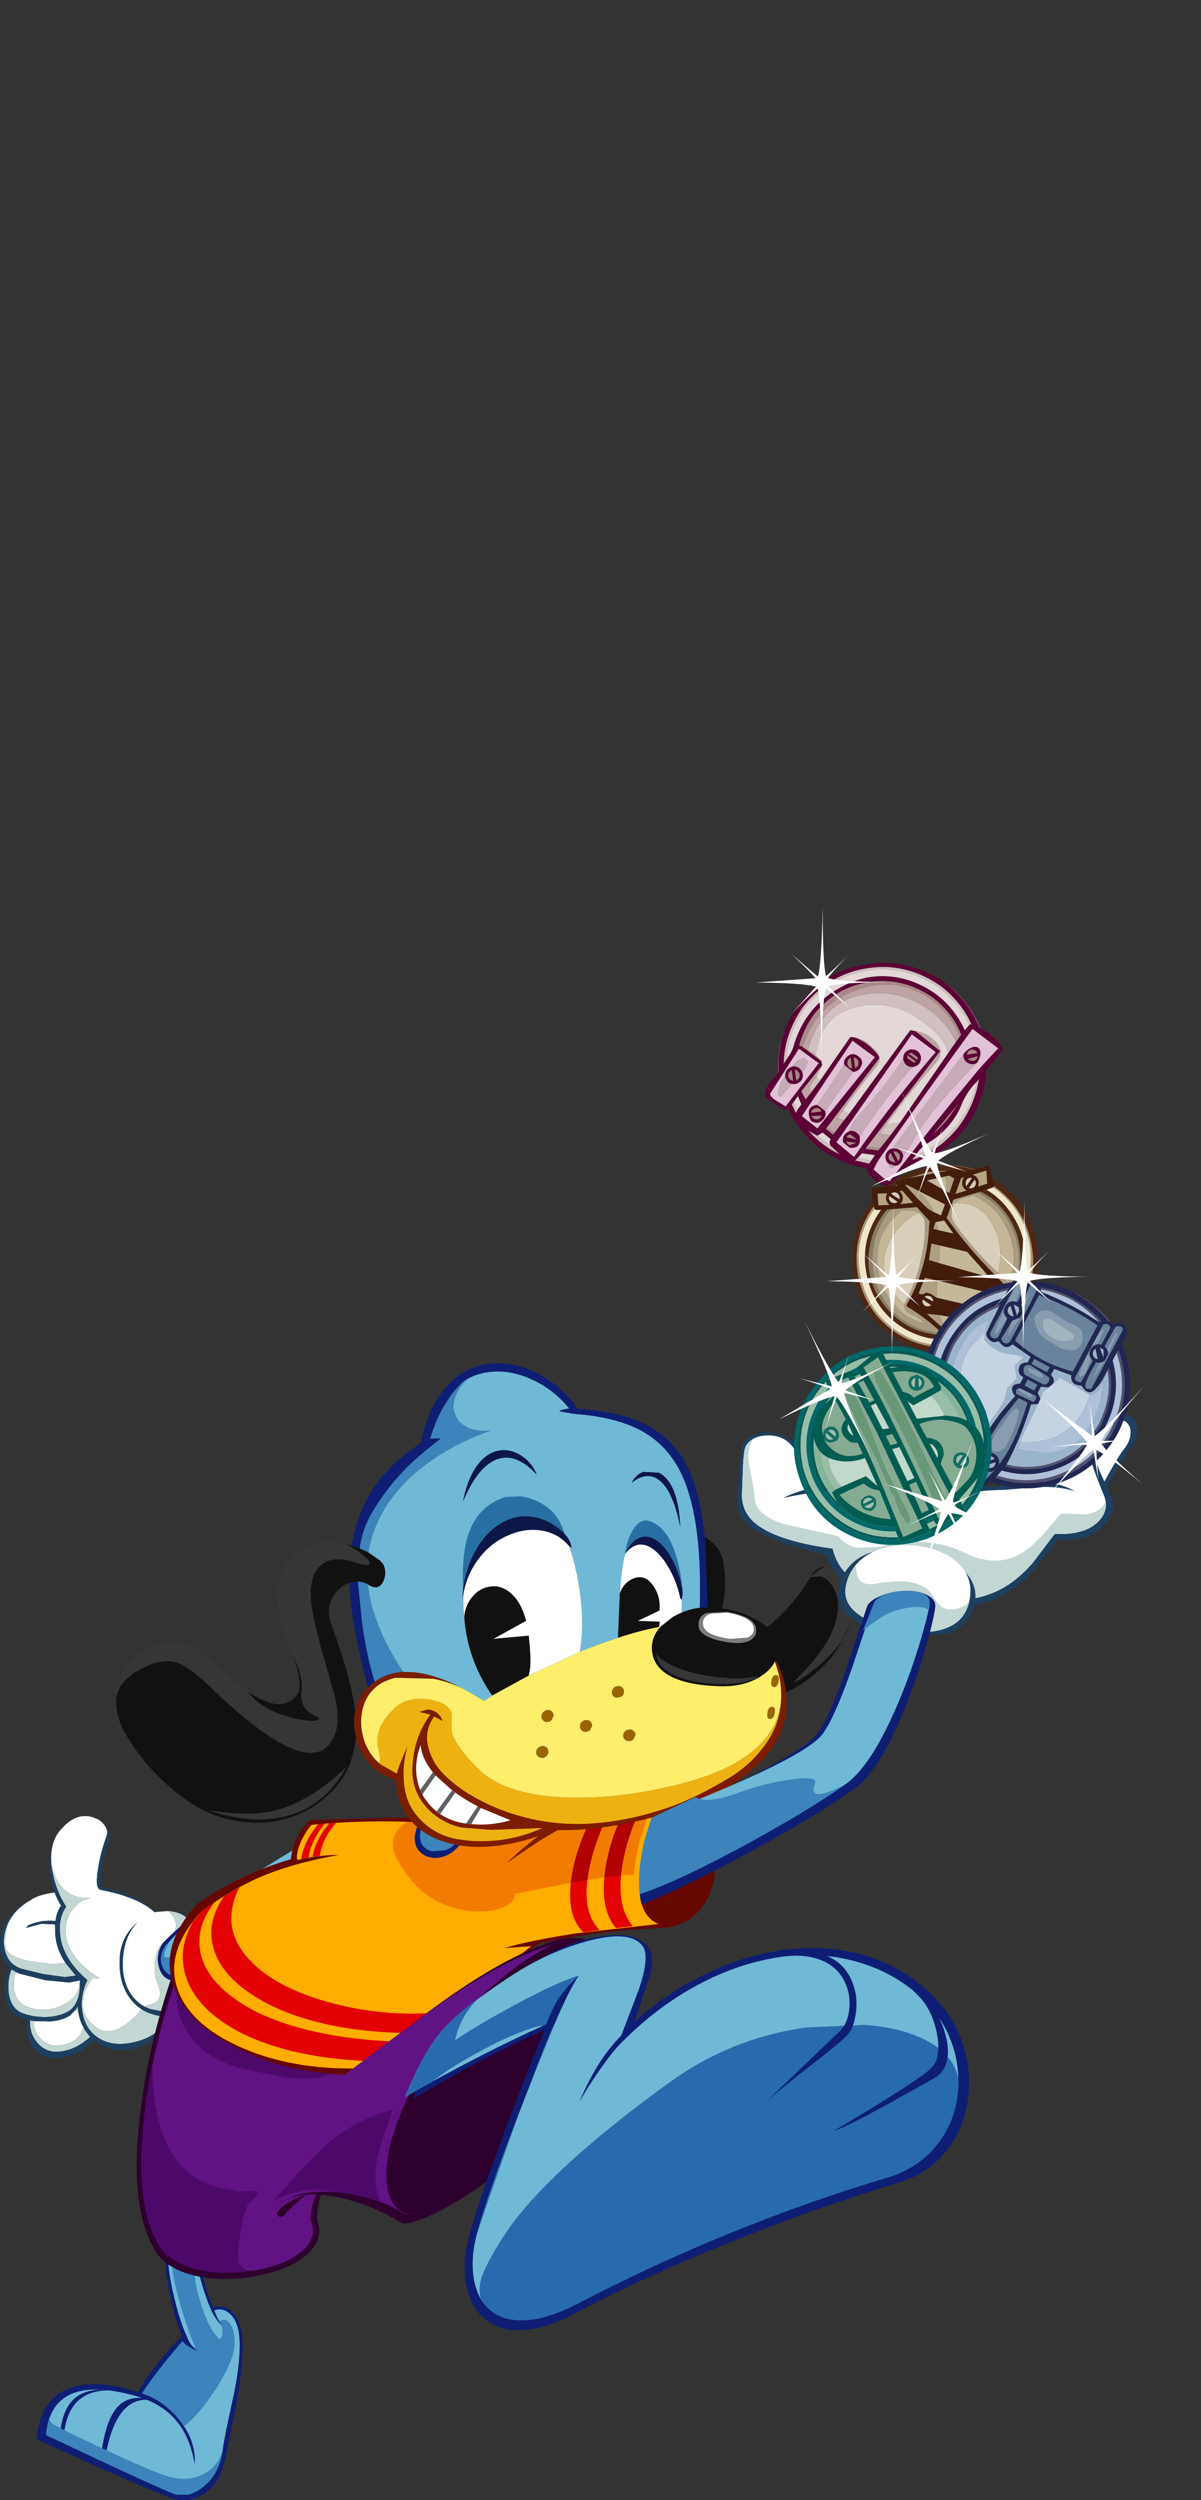 <?xml version="1.0" encoding="UTF-8" standalone="no"?>
<svg xmlns:xlink="http://www.w3.org/1999/xlink" height="619.4px" width="297.65px" xmlns="http://www.w3.org/2000/svg">
  <rect width="100%" height="100%" fill="#333333" stroke="none"/>
  <g transform="matrix(1.0, 0.0, 0.0, 1.0, -2.0, 182.65)">
    <use height="281.65" transform="matrix(1.0, 0.0, 0.0, 1.0, 2.0, 155.1)" width="281.8" xlink:href="#sprite0"/>
    <use height="57.25" transform="matrix(0.717, 0.542, -0.542, 0.717, 215.772, 45.354)" width="57.1" xlink:href="#shape4"/>
    <use height="62.9" transform="matrix(0.753, -0.144, 0.144, 0.753, 209.263, 110.778)" width="60.15" xlink:href="#shape5"/>
    <use height="59.15" transform="matrix(0.792, 0.423, -0.423, 0.792, 245.89, 125.621)" width="57.15" xlink:href="#shape6"/>
    <use height="57.2" transform="matrix(0.806, -0.302, 0.302, 0.806, 191.682, 161.005)" width="56.95" xlink:href="#shape7"/>
    <use height="40.9" transform="matrix(1.0, 0.0, 0.0, 1.0, 187.9, 40.25)" width="35.2" xlink:href="#sprite2"/>
    <use height="40.9" transform="matrix(1.0, 0.0, 0.0, 1.0, 205.4, 114.25)" width="35.2" xlink:href="#sprite2"/>
    <use height="40.9" transform="matrix(0.893, -0.447, 0.447, 0.893, 184.629, 151.306)" width="35.2" xlink:href="#sprite2"/>
    <use height="40.9" transform="matrix(0.758, 0.65, -0.65, 0.758, 272.95, 147.749)" width="35.2" xlink:href="#sprite2"/>
    <use height="40.9" transform="matrix(0.934, 0.355, -0.355, 0.934, 227.27, 165.334)" width="35.2" xlink:href="#sprite2"/>
    <use height="40.9" transform="matrix(0.912, -0.407, 0.407, 0.912, 208.17, 93.214)" width="35.2" xlink:href="#sprite2"/>
    <use height="40.9" transform="matrix(1.0, 0.0, 0.0, 1.0, 237.9, 113.25)" width="35.2" xlink:href="#sprite2"/>
  </g>
  <defs>
    <g id="sprite0" transform="matrix(1.0, 0.0, 0.0, 1.0, 0.0, 0.0)">
      <use height="188.85" transform="matrix(1.0, 0.0, 0.0, 1.0, 0.0, 92.8)" width="240.15" xlink:href="#shape0"/>
      <use height="120.3" transform="matrix(1.0, 0.0, 0.0, 1.0, 28.75, 0.0)" width="182.75" xlink:href="#sprite1"/>
      <use height="122.05" transform="matrix(1.0, 0.0, 0.0, 1.0, 158.4, 12.0)" width="123.4" xlink:href="#shape3"/>
    </g>
    <g id="shape0" transform="matrix(1.0, 0.0, 0.0, 1.0, 0.0, -92.8)">
      <path d="M41.85 135.7 L41.3 135.7 Q42.85 136.05 43.55 138.5 44.0 140.4 42.1 142.1 L40.45 143.5 Q39.55 144.35 39.15 145.15 38.3 147.0 38.35 149.7 38.35 152.15 39.05 153.7 40.65 157.35 38.15 158.55 L36.45 159.1 Q35.75 159.25 36.1 159.45 L37.3 160.0 Q34.25 159.0 32.35 156.15 30.0 152.4 30.5 147.05 30.95 141.95 33.75 138.85 L34.05 138.55 33.85 138.7 Q30.1 141.95 29.7 146.95 29.25 152.8 31.85 156.8 33.2 158.8 35.05 160.0 28.3 168.15 23.45 164.2 17.7 159.55 22.95 152.3 L24.7 152.4 Q19.8 149.35 17.7 145.65 15.85 142.45 16.35 139.25 16.75 136.4 18.75 134.4 20.45 132.7 22.6 132.45 14.65 132.95 12.75 124.05 L13.15 126.65 12.9 125.6 Q12.2 121.15 13.5 118.05 14.15 116.4 15.4 115.15 19.25 110.95 23.5 112.65 24.5 113.0 25.3 113.7 L26.0 114.55 Q26.85 115.8 26.45 116.95 24.75 121.75 24.25 125.6 23.5 130.2 25.0 130.45 29.2 131.3 31.1 132.05 35.55 133.5 38.35 136.0 L38.7 135.9 41.85 135.7 M7.6 133.0 Q9.4 131.65 13.5 131.1 L13.55 131.1 Q14.15 132.85 15.15 134.35 14.0 135.95 13.75 138.15 12.2 138.0 10.5 138.2 L9.9 138.3 8.5 138.65 7.4 139.05 7.45 139.0 Q6.65 139.4 6.5 139.85 L10.25 138.85 13.65 139.0 13.7 141.6 Q14.0 145.3 16.3 148.65 L12.65 148.75 Q1.6 147.9 1.35 144.45 1.15 141.8 1.85 139.05 3.55 135.2 7.6 133.0 M20.65 164.45 L20.55 164.8 Q19.35 168.65 14.1 169.05 11.9 169.2 9.95 167.2 8.1 165.2 8.5 162.95 L12.3 163.05 Q15.45 162.8 17.3 161.6 L18.75 160.15 19.45 160.9 Q19.75 162.8 20.65 164.45 M3.95 150.8 L4.85 151.2 11.15 152.8 17.05 153.4 19.8 152.9 19.7 153.85 Q19.25 156.7 16.95 158.15 12.3 161.2 7.1 159.55 3.75 158.45 3.45 154.65 3.25 152.7 3.95 150.8" fill="#ffffff" fill-rule="evenodd" stroke="none"/>
      <path d="M37.3 160.0 L36.1 159.45 Q35.75 159.25 36.45 159.1 L38.15 158.55 Q40.65 157.35 39.05 153.7 38.35 152.15 38.35 149.7 38.3 147.0 39.15 145.15 39.55 144.35 40.45 143.5 L42.1 142.1 Q44.0 140.4 43.55 138.5 42.85 136.05 41.3 135.7 L41.85 135.7 Q46.2 135.95 48.05 139.75 49.6 143.05 49.05 148.4 48.45 153.95 46.45 157.05 43.95 160.8 39.7 160.45 L37.3 160.0 M13.15 126.65 L12.75 124.05 Q14.65 132.95 22.6 132.45 20.45 132.7 18.75 134.4 16.75 136.4 16.35 139.25 15.85 142.45 17.7 145.65 19.8 149.35 24.7 152.4 L22.95 152.3 Q17.7 159.55 23.45 164.2 28.3 168.15 35.05 160.0 37.1 161.3 39.8 161.7 L42.15 161.7 Q39.1 167.35 31.85 168.45 28.35 169.0 25.65 167.8 23.1 166.7 21.65 164.3 20.3 161.95 20.25 158.95 20.2 155.85 21.65 152.8 15.4 147.4 14.9 141.45 14.45 137.45 16.4 134.6 14.05 131.05 13.15 126.65 M16.3 148.65 L18.8 151.7 16.1 152.05 10.65 151.3 5.35 150.0 Q2.8 149.15 1.8 147.05 0.05 143.35 1.85 139.05 1.15 141.8 1.35 144.45 1.6 147.9 12.65 148.75 L16.3 148.65 M20.65 164.45 L21.15 165.35 22.35 166.9 21.3 167.75 Q18.25 170.15 14.9 170.5 11.35 170.95 9.1 168.15 7.25 165.85 7.45 162.75 L8.5 162.95 Q8.1 165.2 9.95 167.2 11.9 169.2 14.1 169.05 19.35 168.65 20.55 164.8 L20.65 164.45 M18.75 160.15 L19.3 159.25 19.3 159.65 19.45 160.9 18.75 160.15 M3.95 150.8 Q3.25 152.7 3.45 154.65 3.75 158.45 7.1 159.55 12.3 161.2 16.95 158.15 19.25 156.7 19.7 153.85 L19.8 152.9 19.85 152.9 19.75 155.0 19.7 155.65 19.45 156.9 Q18.75 159.35 17.1 160.45 15.35 161.55 12.35 161.9 9.0 162.15 5.85 161.1 2.5 160.0 2.1 155.45 1.9 152.6 2.85 150.15 L3.95 150.8" fill="#c2d6d4" fill-rule="evenodd" stroke="none"/>
      <path d="M37.3 160.0 L39.7 160.45 Q43.95 160.8 46.45 157.05 48.45 153.95 49.05 148.4 49.6 143.05 48.05 139.75 46.2 135.95 41.85 135.7 46.9 135.85 49.0 139.55 50.85 142.85 50.3 148.6 49.7 154.75 47.45 158.15 45.45 161.15 42.45 161.65 39.35 168.85 31.95 170.0 28.45 170.55 25.55 169.2 L23.3 167.8 21.85 169.05 Q18.5 171.65 14.85 172.1 10.45 172.55 8.2 169.4 6.2 166.65 6.75 162.6 L5.35 162.2 Q1.65 160.95 1.2 156.1 0.9 152.7 2.3 149.7 1.3 148.8 0.8 147.5 -0.8 143.45 0.9 139.55 2.65 135.55 7.6 133.0 3.55 135.2 1.85 139.05 0.05 143.35 1.8 147.05 2.8 149.15 5.35 150.0 L10.65 151.3 16.1 152.05 18.8 151.7 16.3 148.65 Q14.0 145.3 13.7 141.6 L13.65 139.0 10.25 138.85 6.5 139.85 Q6.65 139.4 7.45 139.0 L7.4 139.05 8.5 138.65 9.9 138.3 10.5 138.2 Q12.2 138.0 13.75 138.15 14.0 135.95 15.15 134.35 14.15 132.85 13.55 131.1 12.55 128.45 12.35 125.15 12.1 120.95 13.5 118.05 12.2 121.15 12.9 125.6 L13.15 126.65 Q14.05 131.05 16.4 134.6 14.45 137.45 14.9 141.45 15.4 147.4 21.65 152.8 20.2 155.85 20.25 158.95 20.3 161.95 21.65 164.3 23.1 166.7 25.65 167.8 28.35 169.0 31.85 168.45 39.1 167.35 42.15 161.7 L39.8 161.7 Q37.1 161.3 35.05 160.0 33.2 158.8 31.85 156.8 29.25 152.8 29.7 146.95 30.1 141.95 33.85 138.7 L34.05 138.55 33.75 138.85 Q30.95 141.95 30.5 147.05 30.0 152.4 32.35 156.15 34.25 159.0 37.3 160.0 M38.7 135.9 L38.35 136.0 Q35.55 133.5 31.1 132.05 29.2 131.3 25.0 130.45 23.5 130.2 24.25 125.6 24.75 121.75 26.45 116.95 26.85 115.8 26.0 114.55 L25.3 113.7 26.65 115.25 Q27.45 116.65 27.1 117.8 25.4 122.55 25.0 125.8 24.4 129.75 25.9 130.0 34.15 131.7 38.7 135.9 M20.4 153.2 L20.4 153.5 20.5 153.3 20.4 153.2 M8.5 162.95 L7.45 162.75 Q7.25 165.85 9.1 168.15 11.35 170.95 14.9 170.5 18.25 170.15 21.3 167.75 L22.35 166.9 21.15 165.35 20.65 164.45 Q19.75 162.8 19.45 160.9 L19.3 159.65 19.3 159.25 18.75 160.15 17.3 161.6 Q15.45 162.8 12.3 163.05 L8.5 162.95 M19.8 152.9 L17.05 153.4 11.15 152.8 4.85 151.2 3.95 150.8 2.85 150.15 Q1.9 152.6 2.1 155.45 2.5 160.0 5.85 161.1 9.0 162.15 12.35 161.9 15.35 161.55 17.1 160.45 18.75 159.35 19.45 156.9 L19.7 155.65 19.75 155.0 19.85 152.9 19.8 152.9" fill="#1d3f60" fill-rule="evenodd" stroke="none"/>
      <path d="M45.6 213.55 Q47.4 213.85 48.65 215.25 50.0 216.7 49.75 218.35 48.9 224.55 52.85 233.95 55.55 233.05 57.65 235.1 60.25 237.7 60.1 244.45 59.95 250.65 58.5 258.1 L55.9 270.8 Q54.7 277.6 50.15 280.3 46.35 282.55 42.2 281.05 39.9 280.25 26.6 274.45 L9.1 266.6 Q10.05 254.45 20.65 253.1 26.7 252.3 34.15 254.9 37.7 248.6 45.1 240.9 43.7 237.9 42.35 231.8 40.75 224.65 40.8 219.3 40.85 216.0 42.4 214.5 43.65 213.25 45.6 213.55" fill="#0d1e74" fill-rule="evenodd" stroke="none"/>
      <path d="M57.2 235.7 Q59.55 238.05 59.4 243.95 59.25 249.75 57.6 257.05 55.6 266.15 55.25 268.75 54.45 275.3 50.1 278.5 48.4 279.85 46.55 280.3 L43.6 280.25 Q39.75 278.9 11.4 265.5 12.8 250.05 33.55 255.8 39.6 257.5 43.15 261.35 47.05 265.5 48.25 272.75 48.65 267.1 44.55 261.85 40.55 256.8 35.2 255.2 38.45 250.15 45.2 242.3 46.55 243.85 49.55 245.0 47.3 243.85 46.3 241.05 44.75 237.85 43.3 231.95 41.5 224.7 41.55 219.5 41.6 216.15 42.8 214.65 43.8 213.4 45.35 213.65 46.8 213.95 47.75 215.3 48.8 216.7 48.55 218.35 48.05 221.35 49.9 227.65 51.0 231.55 52.5 234.95 53.65 237.2 55.25 238.6 53.7 236.55 53.15 234.6 55.35 233.85 57.2 235.7" fill="#6fb9d7" fill-rule="evenodd" stroke="none"/>
      <path d="M29.35 258.3 Q33.0 254.7 40.1 257.55 28.4 253.2 25.75 273.35 25.05 272.8 24.8 273.0 25.75 261.95 29.35 258.3" fill="#0d1e74" fill-rule="evenodd" stroke="none"/>
      <path d="M18.7 256.25 Q22.3 253.4 29.45 254.6 15.3 252.95 15.7 269.25 15.0 268.7 14.8 268.85 14.55 259.65 18.7 256.25" fill="#0d1e74" fill-rule="evenodd" stroke="none"/>
      <path d="M56.8 237.7 Q58.35 239.45 58.15 243.25 57.85 247.2 53.6 253.95 49.45 260.35 45.6 263.35 43.75 260.45 40.9 258.25 38.15 256.1 35.2 255.2 38.45 250.15 45.2 242.3 46.55 243.85 49.55 245.0 48.55 244.5 47.55 243.3 L48.4 243.9 Q46.65 239.75 44.85 233.7 42.85 227.0 42.7 224.05 42.55 219.8 48.25 225.65 48.35 228.5 50.0 233.65 51.95 239.35 53.8 241.1 54.65 242.25 55.0 240.9 55.35 239.6 54.85 238.2 L55.25 238.6 54.45 237.45 Q54.85 236.9 55.5 236.95 56.2 237.0 56.8 237.7" fill="#3c84bb" fill-rule="evenodd" stroke="none"/>
      <path d="M13.0 262.7 Q14.1 263.55 24.8 268.55 36.1 273.85 40.7 275.45 45.75 277.2 49.75 275.5 53.8 273.8 55.1 269.5 L55.15 269.45 Q54.2 275.6 49.95 278.65 48.3 279.9 46.45 280.3 L43.6 280.25 Q39.75 278.9 11.4 265.5 11.6 263.4 12.15 261.7 L13.0 262.7" fill="#3c84bb" fill-rule="evenodd" stroke="none"/>
      <path d="M39.45 149.8 Q38.45 146.55 40.35 143.65 49.8 133.45 80.25 116.35 L84.3 125.3 Q48.7 152.75 43.95 152.95 40.5 153.15 39.45 149.8" fill="#0d1e74" fill-rule="evenodd" stroke="none"/>
      <path d="M40.25 149.5 Q39.2 147.0 41.05 144.2 L47.1 137.9 Q49.8 135.3 53.15 132.9 57.8 129.6 79.35 116.5 L84.0 125.7 Q49.6 151.7 44.85 151.95 41.4 152.1 40.25 149.5" fill="#3c84bb" fill-rule="evenodd" stroke="none"/>
      <path d="M82.5 122.6 Q49.2 142.15 43.95 145.85 38.65 149.55 42.05 143.15 L47.65 137.35 Q50.25 134.95 53.7 132.55 58.25 129.3 79.35 116.5 L82.5 122.6" fill="#6fb9d7" fill-rule="evenodd" stroke="none"/>
      <path d="M39.7 161.15 Q42.6 150.9 46.1 142.85 48.2 137.9 94.95 171.0 85.8 198.9 82.95 200.95 80.85 202.4 79.55 206.05 78.35 209.5 78.6 212.35 80.5 217.25 75.45 221.3 70.85 224.85 62.8 226.25 54.6 227.6 47.8 225.9 40.25 223.95 37.85 218.7 31.6 207.25 35.2 182.35 36.65 171.95 39.7 161.15" fill="#2d002d" fill-rule="evenodd" stroke="none"/>
      <path d="M40.6 162.15 Q43.4 152.3 46.75 144.55 48.8 139.85 93.7 171.55 84.95 198.35 82.15 200.4 80.05 201.8 78.4 205.8 76.75 209.75 77.0 212.35 78.95 216.75 74.3 220.4 70.0 223.65 62.45 224.85 L48.35 224.35 Q41.15 222.45 38.85 217.45 32.85 206.45 36.3 182.5 37.7 172.55 40.6 162.15" fill="#611283" fill-rule="evenodd" stroke="none"/>
      <path d="M62.1 207.7 Q60.6 208.95 59.6 215.55 58.8 221.15 58.95 222.65 L61.1 225.0 Q53.7 225.95 47.75 224.2 41.05 222.2 38.85 217.45 35.1 210.65 35.05 198.15 35.05 187.25 37.8 173.65 37.7 188.1 43.1 196.5 46.5 201.95 53.95 204.15 L59.2 205.15 62.4 205.05 Q63.9 204.65 63.85 205.5 63.8 206.35 62.1 207.7" fill="#4c096a" fill-rule="evenodd" stroke="none"/>
      <path d="M75.8 206.15 Q73.65 207.5 70.45 211.0 69.7 211.85 69.0 211.25 68.3 210.7 69.05 209.8 69.85 208.85 72.15 207.55 74.5 206.25 75.8 206.15" fill="#2d002d" fill-rule="evenodd" stroke="none"/>
      <path d="M85.0 174.5 Q82.15 176.4 78.85 176.95 75.75 177.5 71.25 176.95 L61.1 175.0 Q49.35 172.3 45.4 163.8 41.8 156.0 45.7 146.7 L91.8 167.95 90.9 169.0 Q87.75 172.65 85.0 174.5" fill="#4c096a" fill-rule="evenodd" stroke="none"/>
      <path d="M133.55 143.75 Q113.2 159.2 116.95 170.4 102.95 176.85 86.15 176.25 70.65 175.7 58.45 169.55 46.1 163.3 43.0 154.15 39.5 144.05 48.9 133.95 59.05 126.7 72.1 122.85 72.3 120.2 73.8 117.2 75.4 114.0 77.1 113.15 L98.7 112.5 115.9 113.85 Q125.85 114.9 175.7 115.3 177.25 119.0 177.3 123.25 177.4 127.55 175.95 131.15 174.45 135.0 171.5 137.25 168.3 139.7 163.9 139.9 148.65 140.45 133.55 143.75" fill="#660700" fill-rule="evenodd" stroke="none"/>
      <path d="M127.4 147.8 Q124.3 150.4 122.2 152.8 116.0 160.05 116.9 168.4 102.85 174.8 86.3 174.7 70.9 174.6 59.0 169.15 46.95 163.6 44.0 155.0 40.75 145.55 50.15 135.55 57.75 130.25 64.05 127.45 72.35 123.85 83.95 121.8 79.55 121.75 73.7 123.05 73.3 121.55 74.4 118.95 75.45 116.4 77.2 114.35 95.45 112.5 115.9 114.6 125.85 115.65 161.7 112.4 L159.9 119.9 Q158.8 124.6 158.6 127.75 157.9 136.65 163.2 138.9 L142.9 141.2 Q131.55 142.95 125.05 144.85 L131.65 144.4 127.4 147.8" fill="#ffad00" fill-rule="evenodd" stroke="none"/>
      <path d="M163.05 108.15 Q160.25 111.5 158.45 118.75 157.4 123.15 157.1 126.7 151.0 126.9 141.4 128.7 L127.65 131.45 Q127.55 133.55 124.75 134.75 121.95 135.95 117.9 135.8 113.5 135.6 109.5 133.85 104.95 131.8 102.0 128.1 97.95 123.15 97.45 120.0 96.85 116.15 100.85 113.55 L115.9 114.6 Q119.65 115.0 138.75 111.45 158.1 107.75 163.05 108.15" fill="#f27c01" fill-rule="evenodd" stroke="none"/>
      <path d="M76.45 122.5 L74.65 122.8 Q75.3 118.45 78.85 114.2 L80.5 114.05 Q77.1 118.15 76.45 122.5" fill="#e30000" fill-rule="evenodd" stroke="none"/>
      <path d="M79.25 122.05 L77.45 122.3 Q78.2 118.0 81.6 113.95 L83.25 113.85 Q81.65 115.75 80.7 117.55 79.55 119.85 79.25 122.05" fill="#e30000" fill-rule="evenodd" stroke="none"/>
      <path d="M81.35 158.25 Q94.1 161.8 107.15 160.95 L113.6 161.35 Q115.3 162.0 114.55 163.05 113.8 164.15 111.1 164.95 108.1 165.85 104.25 165.9 90.5 166.1 79.05 163.3 68.25 160.6 61.3 155.6 54.45 150.7 52.85 144.65 51.15 138.35 55.55 132.0 L59.3 129.85 Q54.35 139.8 61.8 147.75 68.05 154.55 81.35 158.25" fill="#e30000" fill-rule="evenodd" stroke="none"/>
      <path d="M47.8 138.4 L50.15 135.55 53.25 133.45 Q48.8 139.0 49.5 144.85 50.2 150.75 55.9 155.65 61.85 160.85 72.05 164.0 83.05 167.4 97.55 168.0 L92.55 172.9 Q78.8 172.5 68.25 169.25 58.45 166.2 52.55 161.15 46.85 156.2 45.65 150.3 44.4 144.3 47.8 138.4" fill="#e30000" fill-rule="evenodd" stroke="none"/>
      <path d="M151.55 161.3 Q149.65 168.85 144.25 177.5 134.2 193.6 117.25 205.05 110.9 209.35 105.55 211.6 100.55 213.65 99.3 212.85 91.8 208.2 83.45 206.55 73.7 204.65 69.05 208.45 67.55 209.75 67.85 207.2 68.2 204.7 70.2 200.2 75.55 188.3 84.75 179.05 94.8 168.9 108.5 158.95 125.2 146.85 137.2 143.15 142.55 141.5 146.5 143.2 150.4 144.95 151.8 149.55 153.3 154.4 151.55 161.3" fill="#2d002d" fill-rule="evenodd" stroke="none"/>
      <path d="M149.8 161.25 Q147.85 168.55 142.4 177.25 132.35 193.3 116.6 203.7 110.65 207.6 105.7 209.55 101.1 211.3 99.85 210.5 92.9 206.2 83.7 205.4 73.9 204.5 69.05 208.45 67.55 209.75 67.85 206.95 68.2 204.15 70.15 199.35 75.45 186.55 84.4 177.05 L94.85 169.1 107.9 159.5 Q124.65 147.8 135.85 144.35 141.2 142.65 145.1 144.15 148.9 145.65 150.2 150.0 151.55 154.55 149.8 161.25" fill="#611283" fill-rule="evenodd" stroke="none"/>
      <path d="M149.7 161.55 Q147.75 168.75 142.4 177.25 133.05 192.25 118.4 202.45 112.85 206.35 107.7 208.65 103.15 210.75 100.8 210.7 96.25 209.3 95.8 202.25 95.25 193.65 101.75 180.45 108.55 166.5 120.7 155.5 128.85 148.1 136.8 144.05 141.95 142.7 145.55 144.35 149.15 146.05 150.3 150.4 151.5 154.95 149.7 161.55" fill="#2d002d" fill-rule="evenodd" stroke="none"/>
      <path d="M148.75 162.35 Q146.85 169.3 141.75 177.6 132.9 192.2 119.15 202.2 113.95 206.0 109.1 208.25 104.85 210.25 102.7 210.25 98.4 208.9 98.05 202.05 97.6 193.75 103.75 180.9 110.2 167.35 121.65 156.65 129.35 149.45 136.8 145.5 L145.0 145.75 Q148.35 147.35 149.4 151.55 150.5 155.95 148.75 162.35" fill="#2d002d" fill-rule="evenodd" stroke="none"/>
      <path d="M157.25 163.1 Q166.15 155.15 176.5 150.5 186.7 145.9 196.95 145.05 207.35 144.2 216.35 147.35 225.75 150.65 232.35 157.9 237.1 163.1 239.05 170.05 240.9 176.75 239.7 183.45 238.5 190.35 234.3 195.4 229.75 200.85 222.65 203.0 201.15 209.55 179.55 218.3 158.8 226.7 142.3 235.45 134.55 239.55 128.45 239.55 123.0 239.5 119.5 236.15 116.3 233.0 115.45 227.65 114.6 222.4 116.2 216.4 118.65 207.4 124.7 191.25 129.6 177.95 135.0 165.1 118.45 172.65 102.35 182.2 106.85 170.95 113.4 163.7 119.0 157.5 130.95 149.45 139.45 143.65 148.25 142.1 157.55 140.4 160.65 144.7 162.25 146.85 161.1 151.5 L157.25 163.1" fill="#0d1e74" fill-rule="evenodd" stroke="none"/>
      <path d="M158.4 154.9 L152.85 169.5 Q162.15 159.75 173.0 153.95 183.35 148.45 193.9 147.0 204.3 145.7 213.5 148.6 222.85 151.5 229.6 158.4 234.45 163.3 236.4 170.0 238.25 176.4 237.05 182.9 235.8 189.5 231.5 194.35 227.0 199.6 219.9 201.7 180.65 213.45 143.1 232.95 135.4 236.95 129.6 237.05 124.35 237.2 121.05 234.15 118.05 231.35 117.35 226.25 116.65 221.35 118.25 215.45 120.6 206.7 127.2 189.5 132.55 175.4 137.9 162.6 119.1 170.9 100.35 181.8 104.9 170.55 109.85 164.95 114.3 159.95 125.85 152.3 135.0 146.15 144.85 143.35 156.05 140.15 159.25 144.35 161.1 146.85 158.4 154.9" fill="#6fb9d7" fill-rule="evenodd" stroke="none"/>
      <path d="M127.05 159.25 Q137.7 153.45 143.45 151.65 141.25 154.55 137.7 162.7 119.0 170.95 100.35 181.8 104.2 172.4 107.9 167.35 111.6 162.4 118.6 157.25 113.95 161.95 112.8 167.7 118.25 164.0 127.05 159.25 M137.7 162.7 L137.9 162.6 131.65 177.8 Q135.05 168.8 137.7 162.7 M118.15 215.85 L118.25 215.45 Q120.6 206.7 127.2 189.5 L128.45 186.3 Q123.9 198.9 118.15 215.85" fill="#286aae" fill-rule="evenodd" stroke="none"/>
      <path d="M107.45 177.75 Q110.7 175.05 117.05 171.5 123.0 168.15 127.4 166.35 133.05 164.05 134.55 164.1 121.35 170.1 107.45 177.75" fill="#6fb9d7" fill-rule="evenodd" stroke="none"/>
      <path d="M119.2 231.8 Q118.5 229.5 119.2 227.0 120.25 223.35 124.75 216.35 134.95 200.55 166.05 178.05 181.1 167.2 199.65 164.55 L214.2 163.9 Q220.45 164.35 225.0 165.85 236.2 169.6 237.55 177.45 237.65 185.7 233.25 192.2 228.45 199.2 219.9 201.7 180.6 213.45 143.1 232.95 134.1 237.6 127.7 237.0 121.95 236.45 119.2 231.8" fill="#286aae" fill-rule="evenodd" stroke="none"/>
      <path d="M198.6 145.55 Q209.1 145.95 211.65 154.55 212.65 157.75 212.05 161.3 211.6 164.5 210.25 166.1 208.9 167.8 201.05 173.85 192.7 180.35 189.9 182.9 L208.25 165.35 Q210.0 163.6 210.45 160.2 210.9 156.5 209.4 153.35 207.7 149.65 203.75 147.95 199.05 146.0 191.95 147.2 191.55 146.25 198.6 145.55" fill="#0d1e74" fill-rule="evenodd" stroke="none"/>
      <path d="M227.75 156.85 Q222.35 151.45 228.5 156.7 232.3 160.05 234.0 165.25 235.25 169.2 234.85 171.9 234.3 175.65 231.45 177.15 L220.35 183.35 Q209.9 189.15 206.65 190.15 225.75 178.85 229.95 175.35 231.85 173.8 232.2 172.15 233.05 168.7 231.75 164.15 230.45 159.55 227.75 156.85" fill="#0d1e74" fill-rule="evenodd" stroke="none"/>
      <path d="M135.4 163.6 Q137.0 159.65 138.35 157.5 140.15 154.75 143.45 151.65 141.15 155.1 137.9 162.6 136.7 165.4 135.35 166.2 134.0 167.0 135.4 163.6" fill="#0d1e74" fill-rule="evenodd" stroke="none"/>
      <path d="M152.85 169.5 Q150.8 171.9 148.1 175.8 145.3 179.9 143.6 182.95 148.0 172.4 154.25 166.25 157.25 163.35 156.3 164.9 L152.85 169.5" fill="#0d1e74" fill-rule="evenodd" stroke="none"/>
      <path d="M83.15 205.35 Q76.75 203.7 70.15 206.45 L67.85 207.4 Q77.15 196.7 81.2 193.3 88.15 187.45 97.45 184.8 94.4 192.65 93.6 196.6 92.2 203.35 94.3 207.8 88.75 205.75 83.15 205.35" fill="#4c096a" fill-rule="evenodd" stroke="none"/>
      <path d="M103.1 115.7 Q104.2 112.15 112.7 92.8 L123.5 101.6 Q116.45 114.5 114.9 117.95 113.2 120.75 110.7 121.9 108.5 122.9 106.4 122.35 104.35 121.8 103.35 120.05 102.35 118.2 103.1 115.7" fill="#0d1e74" fill-rule="evenodd" stroke="none"/>
      <path d="M120.8 103.15 L113.5 118.0 Q112.5 119.8 110.55 120.6 L107.05 120.9 Q105.25 120.45 104.5 119.0 103.65 117.25 104.55 114.75 105.65 111.65 112.7 95.25 L120.8 103.15" fill="#3c84bb" fill-rule="evenodd" stroke="none"/>
      <path d="M141.7 114.25 Q138.35 114.8 125.55 123.85 130.1 119.35 137.05 114.45 L141.7 114.25" fill="#7c1e02" fill-rule="evenodd" stroke="none"/>
      <path d="M157.65 112.75 Q154.75 119.6 154.0 126.0 152.95 134.95 156.85 139.45 L152.65 139.9 Q148.75 135.35 149.9 126.3 150.7 119.9 153.65 113.1 L157.65 112.75" fill="#e30000" fill-rule="evenodd" stroke="none"/>
      <path d="M149.95 113.35 Q146.6 120.8 145.65 127.3 144.4 136.25 148.6 140.4 L144.6 140.95 Q141.35 137.85 141.3 131.95 141.2 123.95 146.05 113.65 L149.95 113.35" fill="#e30000" fill-rule="evenodd" stroke="none"/>
      <path d="M157.65 112.75 Q154.55 120.15 153.9 126.9 L149.8 127.35 Q150.45 120.45 153.65 113.1 L157.65 112.75" fill="#b00000" fill-rule="evenodd" stroke="none"/>
      <path d="M149.95 113.35 Q146.4 121.1 145.6 127.95 L141.5 128.65 Q142.3 121.7 146.05 113.65 L149.95 113.35" fill="#b00000" fill-rule="evenodd" stroke="none"/>
    </g>
    <g id="sprite1" transform="matrix(1.0, 0.0, 0.0, 1.0, -0.1, 0.0)">
      <use height="119.8" transform="matrix(1.0, 0.0, 0.0, 1.0, 0.1, 0.0)" width="182.75" xlink:href="#shape1"/>
      <use height="25.95" transform="matrix(1.0, 0.0, 0.0, 1.0, 85.95, 32.95)" width="54.55" xlink:href="#shape2"/>
    </g>
    <g id="shape1" transform="matrix(1.0, 0.0, 0.0, 1.0, 0.0, 0.0)">
      <path d="M176.8 50.3 Q178.35 50.4 179.85 51.5 180.95 52.35 181.65 53.55 180.35 51.5 177.9 50.55 L176.8 50.3 M182.1 63.95 Q178.9 73.25 170.7 78.9 168.45 80.4 166.05 81.55 165.45 76.85 163.45 73.5 L163.3 73.9 Q162.3 75.9 159.95 77.45 155.7 80.25 149.35 80.0 141.9 79.75 137.65 77.65 132.9 75.2 132.8 70.65 132.75 67.6 135.0 65.2 L137.9 62.9 Q139.0 62.25 140.2 61.75 142.35 60.8 144.7 60.55 L146.6 60.4 145.95 43.1 Q149.9 45.25 150.6 49.7 151.45 55.3 150.2 60.7 156.45 61.55 161.45 65.35 167.9 60.1 172.1 52.95 173.2 50.7 175.6 50.35 L175.8 50.35 Q173.9 51.25 172.1 52.95 L174.75 52.75 Q176.25 53.3 177.35 54.85 180.15 58.8 178.05 65.0 176.3 70.15 170.85 75.95 L168.2 78.7 Q167.6 79.35 168.8 78.7 171.35 77.3 174.35 74.75 177.65 71.85 179.95 68.7 L182.1 63.95 M59.5 92.75 L59.05 95.45 58.15 98.75 Q56.9 102.15 54.45 105.0 47.45 112.95 36.6 113.8 25.55 114.25 16.7 107.65 8.1 101.35 2.5 92.1 0.1 88.1 0.0 83.5 0.3 78.85 5.9 75.85 11.15 73.0 14.85 74.05 17.95 74.95 23.1 79.9 47.65 103.7 53.55 93.35 54.9 90.95 54.95 88.15 55.0 85.7 54.05 81.95 L51.8 73.95 Q50.05 68.1 49.0 63.1 46.95 53.7 50.5 50.25 53.5 47.35 59.4 49.35 61.85 50.2 62.6 49.85 63.2 49.55 62.35 48.5 L59.85 46.45 Q58.15 45.25 56.55 44.65 L55.2 44.4 58.45 45.15 60.4 45.85 62.55 46.85 65.45 48.85 66.25 49.8 Q67.2 51.8 66.3 53.9 65.75 55.25 64.6 55.5 63.35 55.5 62.4 54.75 61.25 54.1 59.95 54.1 L57.9 54.35 Q56.45 54.8 55.25 55.95 53.55 57.45 53.0 59.75 52.35 62.25 53.5 65.1 58.2 77.65 59.25 86.3 L59.15 86.85 Q58.75 89.75 59.5 92.75 M32.7 81.45 Q35.45 83.25 38.55 84.2 42.4 85.2 44.9 82.15 45.5 81.35 45.5 80.3 45.5 76.15 43.75 72.15 46.4 77.25 46.0 81.0 45.65 83.95 47.05 85.7 47.85 86.55 49.9 87.65 50.55 88.05 50.35 88.3 L49.0 88.6 Q46.35 88.65 42.1 87.4 35.9 85.55 32.7 81.45 M134.6 65.3 Q129.7 66.25 124.4 68.0 L124.85 56.95 Q125.9 54.15 128.5 53.2 130.85 52.45 132.5 54.3 135.05 57.15 134.7 61.25 L129.35 63.8 134.75 64.0 134.6 65.3 M102.3 77.35 L93.25 82.3 92.95 81.9 91.85 80.2 Q86.95 72.15 86.3 62.8 86.55 59.9 88.3 57.85 90.15 55.6 92.8 55.3 95.55 54.9 97.85 56.95 100.45 59.2 101.65 63.8 L93.6 68.25 102.3 67.45 Q102.9 73.25 102.65 75.45 L102.3 77.35 M151.3 61.55 L146.4 61.85 Q145.1 62.35 144.65 63.35 144.45 63.7 144.4 64.15 L144.35 64.95 Q144.55 68.1 152.0 69.15 155.2 69.6 157.0 68.7 157.85 68.25 158.3 67.6 158.75 66.85 158.65 65.8 158.3 62.75 151.3 61.55 M145.3 79.1 Q149.55 79.7 153.55 79.25 157.55 78.8 159.15 77.55 153.95 78.65 146.2 77.35 137.5 75.85 133.9 72.15 134.2 74.95 137.6 76.85 140.55 78.5 145.3 79.1 M39.8 112.65 Q51.05 110.9 57.1 100.05 47.95 108.8 39.0 110.9 32.7 112.35 22.95 110.7 32.05 113.85 39.8 112.65" fill="#111111" fill-rule="evenodd" stroke="none"/>
      <path d="M176.8 50.3 L177.9 50.55 Q180.35 51.5 181.65 53.55 182.9 55.6 182.75 57.95 L182.1 63.95 179.95 68.7 Q177.65 71.85 174.35 74.75 171.35 77.3 168.8 78.7 167.6 79.35 168.2 78.7 L170.85 75.95 Q176.3 70.15 178.05 65.0 180.15 58.8 177.35 54.85 176.25 53.3 174.75 52.75 L172.1 52.95 Q173.9 51.25 175.8 50.35 L176.8 50.3 M0.0 83.5 Q0.0 79.25 2.35 75.55 4.25 72.55 7.35 70.85 11.75 68.45 16.5 69.5 19.65 70.3 22.05 72.4 L32.7 81.45 Q35.9 85.55 42.1 87.4 46.35 88.65 49.0 88.6 L50.35 88.3 Q50.55 88.05 49.9 87.65 47.85 86.55 47.05 85.7 45.65 83.95 46.0 81.0 46.4 77.25 43.75 72.15 L41.5 66.0 Q40.25 62.3 39.95 58.3 39.6 53.4 42.45 49.35 L46.1 46.0 Q49.45 44.2 53.05 44.25 L55.2 44.4 56.55 44.65 Q58.15 45.25 59.85 46.45 L62.35 48.5 Q63.2 49.55 62.6 49.85 61.85 50.2 59.4 49.35 53.5 47.35 50.5 50.25 46.95 53.7 49.0 63.1 50.05 68.1 51.8 73.95 L54.05 81.95 Q55.0 85.7 54.95 88.15 54.9 90.95 53.55 93.35 47.65 103.7 23.1 79.9 17.95 74.95 14.85 74.05 11.15 73.0 5.9 75.85 0.3 78.85 0.0 83.5 M145.3 79.1 Q140.55 78.5 137.6 76.85 134.2 74.95 133.9 72.15 137.5 75.85 146.2 77.35 153.95 78.65 159.15 77.55 157.55 78.8 153.55 79.25 149.55 79.7 145.3 79.1 M39.8 112.65 Q32.05 113.85 22.95 110.7 32.7 112.35 39.0 110.9 47.95 108.8 57.1 100.05 51.05 110.9 39.8 112.65" fill="#363636" fill-rule="evenodd" stroke="none"/>
      <path d="M166.05 81.55 L166.1 82.2 Q166.95 90.7 160.6 97.8 155.15 103.85 144.95 108.35 136.1 112.2 125.45 114.2 115.85 115.95 108.7 115.6 100.9 118.9 93.7 119.6 86.7 120.3 81.25 118.5 75.8 116.75 72.75 112.9 69.55 108.9 69.45 103.25 65.55 102.1 62.95 99.3 60.6 96.75 59.6 93.25 L59.5 92.75 Q58.75 89.75 59.15 86.85 L59.25 86.3 Q59.75 83.45 61.3 81.6 L62.45 80.3 Q63.25 79.5 64.1 78.85 67.15 76.65 71.15 76.45 L73.4 76.5 Q79.1 76.9 86.4 80.8 82.75 78.95 78.6 78.15 L69.2 77.9 Q67.5 78.35 66.0 79.1 61.9 81.5 61.0 86.25 60.4 89.35 61.25 92.55 62.15 96.1 64.85 98.75 L64.9 98.8 65.7 99.45 69.6 101.65 Q70.0 100.15 70.55 98.75 L72.25 94.85 Q70.7 100.25 71.6 105.65 72.4 110.15 75.85 113.45 79.7 117.15 85.05 117.95 95.7 119.55 105.6 115.15 L92.95 115.6 85.5 115.0 Q81.0 113.95 77.7 110.8 73.15 106.35 73.45 99.95 73.6 97.35 74.2 94.85 75.25 90.6 77.9 87.05 L75.15 86.35 77.1 85.8 Q78.4 85.75 79.55 86.55 L80.45 87.5 80.95 88.6 78.85 87.5 Q76.4 90.9 77.35 94.9 78.25 98.6 80.7 101.25 83.7 104.4 87.5 106.7 90.7 108.65 94.25 110.15 107.6 115.55 121.9 113.6 131.4 112.35 140.3 108.75 146.55 106.05 152.45 102.4 157.7 99.1 161.2 94.05 164.45 89.4 164.8 83.8 165.1 79.65 163.85 75.6 L163.3 73.9 163.45 73.5 Q165.45 76.85 166.05 81.55 M75.9 106.8 Q79.3 112.7 86.0 113.9 92.0 114.9 97.75 113.2 L90.4 110.15 89.65 109.75 Q86.15 107.95 83.4 105.85 L83.3 105.8 79.2 102.1 78.55 101.35 Q75.8 97.95 75.5 94.55 73.9 98.8 74.6 102.9 74.95 105.0 75.9 106.8" fill="#7d1d00" fill-rule="evenodd" stroke="none"/>
      <path d="M164.2 78.75 Q164.0 80.2 163.1 80.2 162.15 80.1 162.45 78.7 162.65 77.2 163.6 77.25 164.45 77.25 164.2 78.75 M163.25 86.65 Q162.95 88.15 162.1 88.1 161.2 88.1 161.45 86.6 161.65 85.05 162.6 85.1 163.5 85.1 163.25 86.65 M115.5 88.8 Q116.0 88.3 116.6 88.4 117.25 88.35 117.65 88.85 118.05 89.2 118.0 89.85 L117.45 90.9 Q117.0 91.3 116.35 91.3 115.75 91.3 115.35 90.85 114.9 90.4 115.0 89.85 115.0 89.15 115.5 88.8 M104.15 96.3 Q104.15 95.6 104.7 95.2 105.15 94.8 105.8 94.8 106.4 94.8 106.8 95.25 107.2 95.7 107.15 96.35 107.1 96.95 106.65 97.35 106.15 97.8 105.55 97.75 104.9 97.75 104.5 97.3 104.05 96.85 104.15 96.3 M105.95 86.35 Q106.45 85.85 107.05 85.9 107.7 85.85 108.1 86.35 108.5 86.75 108.45 87.4 L107.9 88.45 Q107.45 88.85 106.8 88.85 106.2 88.85 105.8 88.4 105.35 87.95 105.45 87.35 105.5 86.7 105.95 86.35 M125.7 92.15 Q125.75 91.55 126.25 91.1 126.7 90.7 127.35 90.7 127.95 90.7 128.35 91.15 128.8 91.55 128.75 92.15 L128.2 93.2 Q127.7 93.6 127.1 93.6 126.45 93.6 126.05 93.15 125.65 92.75 125.7 92.15 M124.3 82.85 Q123.6 82.85 123.25 82.45 122.8 82.0 122.9 81.4 122.9 80.8 123.45 80.35 123.85 79.95 124.55 79.95 125.15 79.95 125.55 80.4 125.95 80.85 125.9 81.45 125.85 82.05 125.4 82.5 L124.3 82.85" fill="#996400" fill-rule="evenodd" stroke="none"/>
      <path d="M164.2 78.75 Q164.45 77.25 163.6 77.25 162.65 77.2 162.45 78.7 162.15 80.1 163.1 80.2 164.0 80.2 164.2 78.75 M163.3 73.9 L163.85 75.6 Q165.1 79.65 164.8 83.8 163.85 94.05 151.1 100.3 145.55 102.95 137.1 104.9 128.25 106.95 119.4 107.5 97.7 108.6 89.55 100.3 83.8 94.45 83.2 91.25 83.0 90.4 83.2 88.9 L83.1 86.65 Q82.8 85.35 81.15 84.45 79.6 83.6 77.45 83.3 72.35 82.65 69.6 85.0 66.3 87.85 65.3 90.75 64.4 93.15 65.15 96.05 65.9 99.2 64.95 98.85 L64.85 98.75 Q62.15 96.1 61.25 92.55 60.4 89.35 61.0 86.25 61.9 81.5 66.0 79.1 67.5 78.35 69.2 77.9 L78.6 78.15 Q82.75 78.95 86.4 80.8 L91.25 83.6 93.2 82.35 93.25 82.3 102.3 77.35 114.95 71.45 Q119.85 69.45 124.4 68.0 129.7 66.25 134.6 65.3 L135.0 65.2 Q132.75 67.6 132.8 70.65 132.9 75.2 137.65 77.65 141.9 79.75 149.35 80.0 155.7 80.25 159.95 77.45 162.3 75.9 163.3 73.9 M65.7 99.45 L64.9 98.8 64.95 98.85 65.7 99.45 M163.25 86.65 Q163.5 85.1 162.6 85.1 161.65 85.05 161.45 86.6 161.2 88.1 162.1 88.1 162.95 88.15 163.25 86.65 M105.95 86.35 Q105.5 86.7 105.45 87.35 105.35 87.95 105.8 88.4 106.2 88.85 106.8 88.85 107.45 88.85 107.9 88.45 L108.45 87.4 Q108.5 86.75 108.1 86.35 107.7 85.85 107.05 85.9 106.45 85.85 105.95 86.35 M104.15 96.3 Q104.05 96.85 104.5 97.3 104.9 97.75 105.55 97.75 106.15 97.8 106.65 97.35 107.1 96.95 107.15 96.35 107.2 95.7 106.8 95.25 106.4 94.8 105.8 94.8 105.15 94.8 104.7 95.2 104.15 95.6 104.15 96.3 M115.5 88.8 Q115.0 89.15 115.0 89.85 114.9 90.4 115.35 90.85 115.75 91.3 116.35 91.3 117.0 91.3 117.45 90.9 L118.0 89.85 Q118.05 89.2 117.65 88.85 117.25 88.35 116.6 88.4 116.0 88.3 115.5 88.8 M124.3 82.85 L125.4 82.5 Q125.85 82.05 125.9 81.45 125.95 80.85 125.55 80.4 125.15 79.95 124.55 79.95 123.85 79.95 123.45 80.35 122.9 80.8 122.9 81.4 122.8 82.0 123.25 82.45 123.6 82.85 124.3 82.85 M125.7 92.15 Q125.65 92.75 126.05 93.15 126.45 93.6 127.1 93.6 127.7 93.6 128.2 93.2 L128.75 92.15 Q128.8 91.55 128.35 91.15 127.95 90.7 127.35 90.7 126.7 90.7 126.25 91.1 125.75 91.55 125.7 92.15" fill="#ffed6c" fill-rule="evenodd" stroke="none"/>
      <path d="M124.4 68.0 Q119.85 69.45 114.95 71.45 115.85 66.45 115.35 60.15 114.75 52.65 112.35 45.35 110.7 40.35 106.2 37.85 101.85 35.35 97.3 36.65 92.2 38.05 89.2 43.5 86.45 48.65 86.1 56.1 85.95 59.45 86.3 62.8 86.95 72.15 91.85 80.2 L92.95 81.9 93.2 82.35 91.25 83.6 86.4 80.8 Q79.1 76.9 73.4 76.5 L71.15 76.45 Q63.5 64.95 62.4 54.75 63.35 55.5 64.6 55.5 65.75 55.25 66.3 53.9 67.2 51.8 66.25 49.8 L65.45 48.85 62.55 46.85 Q63.3 42.0 65.7 37.55 69.55 30.25 77.45 24.55 84.25 19.65 92.9 16.65 89.4 17.0 87.0 15.85 84.8 14.75 84.05 12.7 83.2 10.7 84.05 8.35 84.9 5.85 87.2 3.8 L86.0 4.55 Q89.0 2.45 92.9 2.1 98.0 1.6 103.3 4.1 108.55 6.55 112.35 11.2 109.4 11.65 110.05 11.9 L113.35 12.5 Q123.95 13.25 130.3 16.75 137.0 20.45 140.4 27.95 143.75 35.4 144.55 48.05 144.85 53.5 144.7 60.55 142.35 60.8 140.2 61.75 140.25 58.15 139.95 54.7 138.85 41.9 132.55 40.15 126.5 38.5 125.05 54.6 L124.85 56.95 124.4 68.0 M134.55 27.1 L130.65 26.9 Q128.8 27.6 127.8 29.6 131.65 26.55 134.7 29.0 138.05 31.6 139.85 40.6 139.35 29.6 134.55 27.1 M95.45 21.55 Q92.35 21.85 90.0 24.7 87.25 27.95 86.0 34.2 89.9 25.0 94.95 23.6 99.45 22.35 104.25 27.55 103.2 24.8 100.75 23.1 98.2 21.3 95.45 21.55" fill="#6fb9d7" fill-rule="evenodd" stroke="none"/>
      <path d="M134.55 27.1 Q139.35 29.6 139.85 40.6 138.05 31.6 134.7 29.0 131.65 26.55 127.8 29.6 128.8 27.6 130.65 26.9 L134.55 27.1 M95.45 21.55 Q98.2 21.3 100.75 23.1 103.2 24.8 104.25 27.55 99.45 22.35 94.95 23.6 89.9 25.0 86.0 34.2 87.25 27.95 90.0 24.7 92.35 21.85 95.45 21.55" fill="#0c1748" fill-rule="evenodd" stroke="none"/>
      <path d="M58.45 45.15 Q59.45 38.7 62.3 33.5 66.6 25.5 75.6 19.75 77.35 10.6 82.2 5.45 86.5 0.75 92.7 0.1 98.45 -0.55 104.35 2.4 110.25 5.45 114.45 11.25 125.45 12.0 131.85 15.45 138.55 19.0 142.0 26.45 144.85 32.75 145.95 43.1 L146.6 60.4 144.7 60.55 Q144.85 53.5 144.55 48.05 143.75 35.4 140.4 27.95 137.0 20.45 130.3 16.75 123.95 13.25 113.35 12.5 L110.05 11.9 Q109.4 11.65 112.35 11.2 108.55 6.55 103.3 4.1 98.0 1.6 92.9 2.1 89.0 2.45 86.0 4.55 80.55 9.75 77.85 18.65 L80.5 18.6 76.9 21.5 Q68.7 28.05 63.45 37.0 61.0 41.15 60.4 45.85 L58.45 45.15 M57.9 54.35 L59.95 54.1 60.95 63.95 Q61.9 71.6 64.1 78.85 63.25 79.5 62.45 80.3 L60.65 73.05 Q58.15 62.5 57.9 54.35" fill="#0d1e74" fill-rule="evenodd" stroke="none"/>
      <path d="M86.0 4.55 L87.2 3.8 Q84.9 5.85 84.05 8.35 83.2 10.7 84.05 12.7 84.8 14.75 87.0 15.85 89.4 17.0 92.9 16.65 84.25 19.65 77.45 24.55 69.55 30.25 65.7 37.55 63.3 42.0 62.55 46.85 L60.4 45.85 Q61.0 41.15 63.45 37.0 68.7 28.05 76.9 21.5 L80.5 18.6 77.85 18.65 Q80.55 9.75 86.0 4.55 M62.4 54.75 Q63.5 64.95 71.15 76.45 67.15 76.65 64.1 78.85 61.9 71.6 60.95 63.95 L59.95 54.1 Q61.25 54.1 62.4 54.75" fill="#3c84bb" fill-rule="evenodd" stroke="none"/>
      <path d="M135.0 65.2 L134.6 65.3 134.75 64.0 129.35 63.8 134.7 61.25 Q135.05 57.15 132.5 54.3 130.85 52.45 128.5 53.2 125.9 54.15 124.85 56.95 L125.05 54.6 Q126.5 38.5 132.55 40.15 138.85 41.9 139.95 54.7 140.25 58.15 140.2 61.75 139.0 62.25 137.9 62.9 L135.0 65.2 M114.95 71.45 L102.3 77.35 102.65 75.45 Q102.9 73.25 102.3 67.45 L93.6 68.25 101.65 63.8 Q100.45 59.2 97.85 56.95 95.55 54.9 92.8 55.3 90.15 55.6 88.3 57.85 86.55 59.9 86.3 62.8 85.95 59.45 86.1 56.1 86.45 48.65 89.2 43.5 92.2 38.05 97.3 36.65 101.85 35.35 106.2 37.85 110.7 40.35 112.35 45.35 114.75 52.65 115.35 60.15 115.85 66.45 114.95 71.45 M93.25 82.3 L93.2 82.35 92.95 81.9 93.25 82.3 M147.25 62.0 L151.55 61.75 Q157.8 62.9 158.05 65.5 158.2 66.5 157.65 67.2 L156.65 67.95 152.25 68.3 Q145.65 67.4 145.45 64.65 L145.45 64.15 Q145.55 63.0 146.6 62.35 L147.25 62.0 M75.9 106.8 L79.2 102.1 83.3 105.8 79.5 111.0 80.35 111.6 84.05 106.4 83.4 105.85 Q86.15 107.95 89.65 109.75 L86.8 114.0 88.0 114.15 90.4 110.15 97.75 113.2 Q92.0 114.9 86.0 113.9 79.3 112.7 75.9 106.8 74.95 105.0 74.6 102.9 73.9 98.8 75.5 94.55 75.8 97.95 78.55 101.35 L75.4 105.7 75.9 106.8" fill="#ffffff" fill-rule="evenodd" stroke="none"/>
      <path d="M64.85 98.75 L64.95 98.85 Q65.9 99.2 65.15 96.05 64.4 93.15 65.3 90.75 66.3 87.85 69.6 85.0 72.35 82.65 77.45 83.3 79.6 83.6 81.15 84.45 82.8 85.35 83.1 86.65 L83.2 88.9 Q83.0 90.4 83.2 91.25 83.8 94.45 89.55 100.3 97.7 108.6 119.4 107.5 128.25 106.95 137.1 104.9 145.55 102.95 151.1 100.3 163.85 94.05 164.8 83.8 164.45 89.4 161.2 94.05 157.7 99.1 152.45 102.4 146.55 106.05 140.3 108.75 131.4 112.35 121.9 113.6 107.6 115.55 94.25 110.15 90.7 108.65 87.5 106.7 83.7 104.4 80.7 101.25 78.25 98.6 77.35 94.9 76.4 90.9 78.85 87.5 L80.95 88.6 80.45 87.5 79.55 86.55 Q78.4 85.75 77.1 85.8 L75.15 86.35 77.9 87.05 Q75.25 90.6 74.2 94.85 73.6 97.35 73.45 99.95 73.15 106.35 77.7 110.8 81.0 113.95 85.5 115.0 L92.95 115.6 105.6 115.15 Q95.7 119.55 85.05 117.95 79.7 117.15 75.85 113.45 72.4 110.15 71.6 105.65 70.7 100.25 72.25 94.85 L70.55 98.75 Q70.0 100.15 69.6 101.65 L65.7 99.45 64.95 98.85 64.9 98.8 64.85 98.75" fill="#edb211" fill-rule="evenodd" stroke="none"/>
      <path d="M151.3 61.55 Q158.3 62.75 158.65 65.8 158.75 66.85 158.3 67.6 157.85 68.25 157.0 68.7 155.2 69.6 152.0 69.15 144.55 68.1 144.35 64.95 L144.4 64.15 Q144.45 63.7 144.65 63.35 145.1 62.35 146.4 61.85 L151.3 61.55 M147.25 62.0 L146.6 62.35 Q145.55 63.0 145.45 64.15 L145.45 64.65 Q145.65 67.4 152.25 68.3 L156.65 67.95 157.65 67.2 Q158.2 66.5 158.05 65.5 157.8 62.9 151.55 61.75 L147.25 62.0" fill="#7d7d7d" fill-rule="evenodd" stroke="none"/>
      <path d="M79.2 102.1 L75.9 106.8 75.4 105.7 78.55 101.35 79.2 102.1 M90.4 110.15 L88.0 114.15 86.8 114.0 89.65 109.75 90.4 110.15 M83.4 105.85 L84.05 106.4 80.35 111.6 79.5 111.0 83.3 105.8 83.4 105.85" fill="#616066" fill-rule="evenodd" stroke="none"/>
    </g>
    <g id="shape2" transform="matrix(1.0, 0.0, 0.0, 1.0, -85.95, -32.95)">
      <path d="M132.15 39.05 Q138.55 40.8 140.4 54.9 132.7 36.3 126.2 47.25 126.8 43.45 128.3 41.1 130.0 38.45 132.15 39.05" fill="#2870a4" fill-rule="evenodd" stroke="none"/>
      <path d="M126.2 47.25 Q127.8 43.95 130.0 43.15 132.0 42.45 134.2 43.95 136.25 45.4 137.9 48.5 139.6 51.6 140.4 55.45 140.65 56.75 140.4 58.0 140.15 59.25 139.75 57.4 139.15 54.7 137.75 51.9 136.3 49.0 134.45 47.1 129.9 42.6 126.2 47.25" fill="#0c1748" fill-rule="evenodd" stroke="none"/>
      <path d="M111.25 42.3 Q98.4 36.75 90.95 46.3 88.65 49.25 87.15 53.3 L86.15 56.45 Q85.65 47.0 87.7 41.6 90.2 35.1 96.7 33.1 L100.25 32.95 Q102.45 33.2 104.6 34.2 109.85 36.75 111.25 42.3" fill="#2870a4" fill-rule="evenodd" stroke="none"/>
      <path d="M97.0 42.75 Q92.6 44.75 89.7 48.8 86.55 53.15 85.95 58.9 86.05 53.0 88.35 48.05 90.55 43.25 94.2 40.5 97.95 37.7 102.1 37.9 106.7 38.1 110.8 41.75 112.2 43.0 112.85 44.8 L113.0 45.7 112.4 45.3 Q109.7 42.05 105.4 41.4 101.25 40.8 97.0 42.75" fill="#0c1748" fill-rule="evenodd" stroke="none"/>
    </g>
    <g id="shape3" transform="matrix(1.0, 0.0, 0.0, 1.0, -158.4, -12.0)">
      <path d="M268.9 14.65 Q274.75 10.5 279.55 12.85 281.6 13.9 281.8 16.3 282.0 18.85 279.95 21.3 278.8 22.75 276.4 27.0 L273.45 32.1 Q273.05 32.75 271.05 31.85 269.15 31.0 267.05 29.35 261.6 25.0 262.6 22.2 263.25 20.55 264.9 18.55 266.7 16.25 268.9 14.65" fill="#1d3f60" fill-rule="evenodd" stroke="none"/>
      <path d="M270.35 16.05 Q275.05 12.45 278.6 14.25 280.15 15.05 280.2 17.0 280.25 19.15 278.55 21.25 277.6 22.45 275.55 26.0 L273.1 30.35 271.25 30.2 268.3 28.25 Q264.3 24.8 265.2 22.5 266.5 19.1 270.35 16.05" fill="#ffffff" fill-rule="evenodd" stroke="none"/>
      <path d="M239.25 30.9 L257.1 29.85 Q256.05 25.3 257.85 21.95 259.55 18.75 263.5 17.55 L268.85 17.7 Q270.9 19.0 271.5 23.25 271.8 25.25 273.35 28.5 L275.75 33.8 Q276.25 35.25 275.55 37.05 274.85 39.0 273.2 40.55 269.0 44.4 262.25 43.55 L256.5 50.9 Q253.1 54.75 249.4 56.9 240.1 62.45 224.6 60.1 213.8 58.5 209.0 54.0 207.4 52.5 206.2 50.4 L204.6 47.35 Q192.0 44.5 186.95 41.15 182.0 37.85 182.7 33.05 L183.65 21.55 Q183.8 19.6 185.5 18.4 187.1 17.25 189.5 17.15 192.0 17.0 194.35 18.1 196.85 19.2 198.45 21.35 202.2 26.4 201.45 30.8 220.45 28.25 231.0 35.95 233.9 32.0 239.25 30.9" fill="#1d3f60" fill-rule="evenodd" stroke="none"/>
      <path d="M239.1 32.4 Q242.45 31.45 248.95 31.35 L256.75 30.7 Q262.65 30.35 266.45 31.75 262.85 29.55 258.65 29.7 256.5 25.7 258.25 22.4 259.85 19.45 263.55 18.3 266.75 17.3 268.25 18.6 269.5 19.65 270.2 23.2 270.65 25.25 271.75 28.1 L273.75 33.15 Q274.95 36.45 272.1 39.3 268.75 42.6 261.4 42.25 L255.85 49.55 Q252.6 53.25 249.1 55.35 240.35 60.6 224.85 58.25 214.1 56.6 209.4 51.75 207.3 49.6 206.35 45.9 192.05 43.95 186.85 39.35 183.6 36.35 183.9 31.85 L184.1 26.75 Q184.15 24.05 184.5 21.6 184.75 20.05 186.2 19.0 187.55 18.05 189.55 17.9 194.2 17.5 196.7 21.0 199.65 25.1 200.1 31.2 196.95 31.9 194.15 33.35 220.25 27.7 229.6 37.15 L229.75 37.9 229.75 38.95 Q229.9 40.0 231.1 38.15 233.9 33.9 239.1 32.4" fill="#ffffff" fill-rule="evenodd" stroke="none"/>
      <path d="M206.35 45.9 Q192.05 43.95 186.85 39.35 183.6 36.35 183.9 31.85 L184.1 26.75 Q184.15 24.05 184.5 21.6 184.8 19.7 186.75 18.7 185.0 20.85 185.65 25.05 L186.4 29.0 Q186.9 31.45 187.0 33.3 187.15 37.4 193.95 39.75 L207.85 42.85 Q209.1 44.8 212.25 45.7 L218.5 45.45 Q221.9 44.05 227.45 44.2 233.9 44.4 238.75 46.8 247.2 51.05 253.85 46.6 256.2 45.05 258.8 42.05 L262.95 37.2 269.55 37.4 Q272.75 36.7 274.0 34.35 274.35 37.6 271.45 39.85 268.05 42.55 261.4 42.25 L255.85 49.55 Q252.6 53.25 249.1 55.35 240.35 60.6 224.85 58.25 214.1 56.6 209.4 51.75 207.3 49.6 206.35 45.9" fill="#c2d6d4" fill-rule="evenodd" stroke="none"/>
      <path d="M228.45 46.55 Q235.0 47.65 238.7 51.2 242.55 54.85 241.55 59.6 240.35 65.1 234.5 67.05 L222.3 67.45 Q214.85 66.05 211.05 63.2 206.4 59.65 208.25 54.25 211.85 43.9 228.45 46.55" fill="#1d3f60" fill-rule="evenodd" stroke="none"/>
      <path d="M228.45 45.4 Q234.65 46.5 237.9 49.95 241.55 53.8 240.1 59.45 238.85 64.25 233.75 65.85 229.3 67.25 222.85 66.0 216.1 64.75 212.7 62.15 208.45 59.05 209.85 54.25 211.35 48.95 216.75 46.55 221.8 44.3 228.45 45.4" fill="#ffffff" fill-rule="evenodd" stroke="none"/>
      <path d="M211.8 50.35 Q212.1 50.05 212.2 50.8 212.3 52.15 212.55 52.75 213.5 55.65 218.4 54.3 L223.5 53.95 Q226.85 54.2 228.95 55.35 229.9 55.85 230.75 57.0 L232.1 59.0 Q233.8 61.3 236.3 60.95 239.45 60.5 240.25 58.8 L240.1 59.45 Q238.85 64.25 233.75 65.85 229.3 67.25 222.85 66.0 216.1 64.75 212.7 62.15 208.45 59.0 209.85 54.25 210.4 52.1 211.8 50.35" fill="#c2d6d4" fill-rule="evenodd" stroke="none"/>
      <path d="M231.8 60.0 Q231.75 61.8 230.15 67.85 228.3 74.65 225.8 81.5 218.65 100.65 211.45 105.65 202.8 111.75 187.15 120.35 170.75 129.35 159.9 133.75 L159.0 134.05 Q157.65 129.05 160.0 119.15 L159.75 119.1 161.65 113.6 Q197.95 97.9 202.7 91.6 205.6 87.6 209.75 75.7 L214.85 60.35 Q215.3 58.9 218.0 57.75 220.65 56.55 223.75 56.4 227.25 56.2 229.55 57.3 231.8 58.35 231.8 60.0" fill="#0d1e74" fill-rule="evenodd" stroke="none"/>
      <path d="M230.4 59.2 Q230.35 61.0 228.65 66.9 226.75 73.6 224.1 80.45 216.7 99.3 209.5 104.3 200.45 110.7 184.95 119.15 168.1 128.3 158.9 131.35 L158.6 131.5 Q157.85 126.05 159.75 118.1 L161.45 112.6 Q199.2 98.15 203.9 91.8 206.85 87.8 211.15 75.5 L216.45 59.75 Q216.9 58.35 219.2 57.35 221.25 56.5 223.95 56.4 226.65 56.25 228.45 56.95 230.4 57.75 230.4 59.2" fill="#6fb9d7" fill-rule="evenodd" stroke="none"/>
      <path d="M172.35 107.45 Q175.1 109.3 183.25 106.3 189.7 103.95 196.05 103.1 202.8 102.15 202.0 104.05 199.95 109.3 209.5 104.3 200.45 110.7 184.95 119.15 168.1 128.3 158.9 131.35 L158.6 131.5 Q157.85 126.05 159.75 118.1 L161.45 112.6 172.35 107.45" fill="#3c84bb" fill-rule="evenodd" stroke="none"/>
      <path d="M221.7 61.35 Q218.95 62.1 213.85 66.25 L216.45 59.75 Q216.9 58.35 219.2 57.35 221.25 56.5 223.95 56.4 226.65 56.25 228.45 56.95 230.4 57.75 230.4 59.2 L230.0 60.95 Q227.6 59.6 221.7 61.35" fill="#3c84bb" fill-rule="evenodd" stroke="none"/>
    </g>
    <g id="shape4" transform="matrix(1.0, 0.0, 0.0, 1.0, -0.1, 0.0)">
      <path d="M44.15 4.15 Q48.25 3.4 52.05 4.8 L52.4 5.0 52.3 11.35 52.25 12.55 Q56.95 19.4 57.2 28.65 56.95 39.1 50.85 46.55 L50.85 48.45 50.25 54.2 Q46.95 55.8 43.1 54.6 L42.4 54.05 42.25 53.8 Q36.25 57.05 28.6 57.25 20.95 57.05 14.95 53.75 L14.75 54.3 14.4 54.75 8.05 54.95 Q6.45 53.25 6.75 50.75 L6.9 47.7 6.85 47.2 Q3.0 42.7 1.3 37.15 -0.8 29.9 0.85 22.5 2.4 15.75 6.8 10.6 15.0 0.95 27.95 0.05 L28.3 0.05 28.6 0.05 Q37.0 0.25 43.5 4.2 L44.15 4.15 M50.75 10.0 L51.2 5.6 42.35 5.6 Q42.7 27.1 43.4 48.6 43.45 50.9 43.95 52.95 L47.55 53.2 49.45 52.9 Q49.55 33.1 50.45 13.35 L50.75 10.0 M40.95 5.25 Q41.05 4.75 41.2 4.9 L41.4 4.8 Q35.75 1.65 28.6 1.45 17.05 1.75 9.4 9.45 1.7 17.1 1.4 28.65 1.65 37.85 6.6 44.65 L6.5 43.3 6.35 41.05 6.05 39.7 Q1.4 28.1 7.05 17.05 11.65 8.15 21.3 5.15 31.5 2.15 40.85 7.15 L40.95 5.25 M45.1 11.4 L45.35 12.2 47.45 10.1 46.65 9.85 Q45.25 10.0 45.1 11.4 M40.8 9.45 L40.8 8.75 Q35.55 5.45 28.65 5.3 18.7 5.6 12.0 12.3 5.3 19.0 5.05 28.9 5.2 33.9 6.95 38.05 L7.95 37.8 14.45 37.8 15.3 38.55 15.05 47.8 17.35 48.85 17.4 46.3 17.4 42.55 16.8 27.7 17.8 27.05 Q22.25 25.8 26.4 27.25 L26.7 27.55 26.7 51.5 26.7 51.95 29.25 52.05 29.25 51.35 29.25 47.1 29.3 44.85 28.85 16.2 30.2 15.55 38.9 15.85 38.7 49.4 38.7 49.8 41.85 47.95 41.85 47.1 41.95 42.75 41.95 38.3 41.0 14.95 40.85 11.15 40.8 9.45 M44.55 12.65 Q44.5 11.25 45.1 10.1 45.7 8.9 46.6 8.8 47.5 8.7 48.2 9.75 48.9 10.75 48.95 12.35 48.4 13.7 46.65 13.9 45.1 13.75 44.55 12.65 M48.3 45.2 L48.65 46.05 Q49.15 47.55 48.1 48.55 L46.3 49.2 Q44.8 49.15 44.1 47.55 43.75 46.05 44.6 45.2 L45.65 44.45 Q47.35 44.0 48.3 45.2 M46.3 12.95 L46.65 13.0 Q48.75 12.6 48.05 10.7 L46.3 12.95 M50.85 42.75 L50.85 44.4 Q55.35 38.0 55.55 29.2 55.4 21.65 52.1 15.6 L52.05 16.5 Q51.5 20.6 52.6 24.4 53.15 26.45 53.2 28.65 53.35 33.65 51.5 38.1 50.6 40.15 50.85 42.75 M51.15 34.95 Q51.9 31.85 51.85 28.65 L51.65 24.65 51.15 34.95 M44.9 46.45 L44.9 47.25 Q45.45 48.6 46.85 48.1 L47.6 47.8 44.9 46.45 M47.9 46.25 Q47.35 44.95 45.9 45.3 45.55 45.45 45.3 45.7 L47.95 47.0 47.9 46.25 M38.0 18.15 L38.1 16.8 29.9 16.9 31.25 53.15 37.5 53.45 37.55 53.2 Q36.9 35.65 38.0 18.15 M35.4 21.6 L35.0 20.95 32.75 21.0 32.45 21.65 35.4 21.6 M32.05 23.7 Q30.8 22.05 32.1 20.4 L32.25 20.3 Q33.9 18.95 35.6 20.25 L35.8 20.5 Q37.0 22.1 35.7 23.75 L35.55 23.9 Q33.9 25.2 32.2 23.85 L32.05 23.7 M35.4 48.0 Q37.9 50.5 35.05 52.15 L32.75 52.05 Q31.1 50.6 32.2 48.6 33.2 47.3 35.0 47.8 L35.4 48.0 M32.4 22.2 L32.8 22.85 35.05 22.8 35.35 22.15 32.4 22.2 M20.1 34.85 Q19.2 34.05 19.3 32.95 19.55 30.6 21.75 30.6 23.45 30.5 23.95 32.0 24.55 33.8 23.2 34.9 L20.1 34.85 M23.55 48.15 Q24.4 48.75 24.5 49.6 24.85 52.4 22.1 52.65 21.25 52.3 20.65 51.7 18.85 49.95 20.8 48.1 L23.55 48.15 M9.4 44.7 L9.2 45.45 Q9.35 46.9 10.75 47.05 L11.55 46.85 9.4 44.7 M9.05 47.25 L8.8 46.95 Q7.8 45.3 9.05 43.7 10.1 42.75 11.45 43.15 L12.0 43.35 Q13.1 43.95 13.25 45.45 13.05 47.15 11.75 47.7 10.7 48.45 9.05 47.25 M12.35 45.45 Q12.2 44.05 10.75 43.9 L10.0 44.1 12.15 46.25 12.35 45.45 M14.2 38.7 L7.45 38.8 8.6 53.65 Q9.45 54.1 10.5 54.05 L14.1 53.7 14.2 38.7 M21.65 31.4 L20.9 31.6 23.05 33.75 23.25 32.95 Q23.1 31.55 21.65 31.4 M22.45 34.35 L20.3 32.2 20.1 32.95 Q20.35 34.35 21.65 34.55 L22.45 34.35 M22.15 48.6 Q21.45 48.65 21.1 49.0 20.65 49.4 20.55 50.15 L20.75 50.9 22.85 48.8 22.15 48.6 M35.3 49.15 L33.1 49.1 32.65 49.55 32.6 50.35 35.3 49.15 M25.55 28.05 L17.9 28.15 19.3 53.15 24.75 53.25 25.55 28.05 M41.95 51.4 L41.85 49.6 38.7 51.3 38.55 53.05 38.35 54.05 42.0 52.4 41.95 51.4 M25.95 54.9 L23.3 55.25 Q28.6 56.35 33.95 55.25 L30.85 54.9 Q29.8 54.75 29.55 53.85 L29.45 53.4 26.6 53.3 25.95 54.9 M33.2 51.4 L34.55 51.7 35.7 49.95 33.2 51.4 M21.35 51.55 L22.1 51.75 Q23.9 51.55 23.6 49.7 L21.35 51.55 M15.15 51.45 L15.15 52.25 17.45 53.45 17.3 52.6 Q17.2 51.75 17.25 50.65 L15.1 49.4 15.15 51.45" fill="#5d0035" fill-rule="evenodd" stroke="none"/>
      <path d="M50.75 10.0 L50.45 13.35 Q49.55 33.1 49.45 52.9 L47.55 53.2 43.95 52.95 Q43.45 50.9 43.4 48.6 42.7 27.1 42.35 5.6 L51.2 5.6 50.75 10.0 M48.95 12.35 Q48.9 10.75 48.2 9.75 47.5 8.7 46.6 8.8 45.7 8.9 45.1 10.1 44.5 11.25 44.55 12.65 L44.6 45.2 Q43.75 46.05 44.1 47.55 44.8 49.15 46.3 49.2 46.8 49.75 47.7 49.65 L48.1 48.55 Q49.15 47.55 48.65 46.05 L48.3 45.2 48.05 41.5 Q47.2 35.85 47.35 30.15 47.65 21.15 48.95 12.35 M38.0 18.15 Q36.9 35.65 37.55 53.2 L37.5 53.45 31.25 53.15 29.9 16.9 38.1 16.8 38.0 18.15 M35.55 23.9 L35.7 23.75 Q37.0 22.1 35.8 20.5 L35.6 20.25 Q33.9 18.95 32.25 20.3 L32.1 20.4 Q30.8 22.05 32.05 23.7 32.7 32.75 31.85 41.85 31.65 43.75 31.7 45.7 31.7 47.3 32.2 48.6 31.1 50.6 32.75 52.05 L35.05 52.15 Q37.9 50.5 35.4 48.0 34.65 36.55 35.35 25.1 L35.55 23.9 M23.2 34.9 Q24.55 33.8 23.95 32.0 23.45 30.5 21.75 30.6 19.55 30.6 19.3 32.95 19.2 34.05 20.1 34.85 L20.8 48.1 Q18.85 49.95 20.65 51.7 21.25 52.3 22.1 52.65 24.85 52.4 24.5 49.6 24.4 48.75 23.55 48.15 L23.2 34.9 M9.05 43.7 Q7.8 45.3 8.8 46.95 L9.05 47.25 Q8.85 50.0 10.4 52.15 10.75 52.65 11.4 52.4 L11.75 47.7 Q13.05 47.15 13.25 45.45 13.1 43.95 12.0 43.35 12.3 41.75 11.6 40.3 L11.4 40.05 10.2 39.95 Q8.8 41.5 9.05 43.7 M14.2 38.7 L14.1 53.7 10.5 54.05 Q9.45 54.1 8.6 53.65 L7.45 38.8 14.2 38.7 M25.55 28.05 L24.75 53.25 19.3 53.15 17.9 28.15 25.55 28.05" fill="#e3c1d7" fill-rule="evenodd" stroke="none"/>
      <path d="M6.5 43.3 L6.6 44.65 Q1.65 37.85 1.4 28.65 1.7 17.1 9.4 9.45 17.05 1.75 28.6 1.45 35.75 1.65 41.4 4.8 L41.2 4.9 Q41.05 4.75 40.95 5.25 35.45 2.3 28.5 2.1 17.25 2.4 9.8 9.9 2.3 17.35 2.0 28.6 2.2 37.0 6.5 43.3 M40.85 11.15 L41.0 14.95 Q38.6 13.0 35.2 12.55 30.25 11.95 25.95 12.6 16.7 14.25 11.6 22.15 8.2 28.0 10.7 34.3 L12.05 37.4 9.6 37.55 Q7.6 32.95 7.75 27.7 7.85 22.9 10.4 19.05 15.75 11.05 25.25 9.1 33.55 7.45 40.85 11.15 M41.95 38.3 L41.95 42.75 39.4 43.95 Q39.25 42.35 39.25 40.75 L41.95 38.3 M29.3 44.85 L29.25 47.1 27.4 47.55 27.4 45.1 29.3 44.85 M17.4 42.55 L17.4 46.3 16.15 45.55 15.9 41.9 17.4 42.55 M52.05 16.5 L52.1 15.6 Q55.4 21.65 55.55 29.2 55.35 38.0 50.85 44.4 L50.85 42.75 Q54.75 36.6 54.95 28.6 54.75 21.85 52.05 16.5 M41.95 51.4 L42.0 52.4 38.35 54.05 38.55 53.05 41.95 51.4 M30.85 54.9 L33.95 55.25 Q28.6 56.35 23.3 55.25 L25.95 54.9 30.85 54.9 M17.3 52.6 L17.45 53.45 15.15 52.25 15.15 51.45 17.3 52.6" fill="#d2c0c0" fill-rule="evenodd" stroke="none"/>
      <path d="M44.15 4.15 L43.5 4.2 Q37.0 0.25 28.6 0.05 L29.2 0.0 Q37.65 0.2 44.15 4.15 M1.3 37.15 Q3.0 42.7 6.85 47.2 L6.9 47.7 Q2.95 43.0 1.3 37.15" fill="#8d3f6d" fill-rule="evenodd" stroke="none"/>
      <path d="M40.8 9.45 L40.85 11.15 Q33.55 7.45 25.25 9.1 15.75 11.05 10.4 19.05 7.85 22.9 7.75 27.7 7.6 32.95 9.6 37.55 L12.05 37.4 14.45 37.8 7.95 37.8 Q3.5 25.3 11.45 14.7 17.0 7.25 26.3 6.1 34.15 5.3 40.8 9.45 M41.95 42.75 L41.85 47.1 39.25 48.7 38.7 49.4 38.9 15.85 30.2 15.55 Q33.5 13.75 37.2 14.75 40.15 15.65 39.9 19.05 39.05 29.85 39.25 40.75 39.25 42.35 39.4 43.95 L41.95 42.75 M29.25 47.1 L29.25 51.35 26.7 51.5 26.7 27.55 26.4 27.25 Q22.25 25.8 17.8 27.05 19.55 26.25 21.6 26.15 L24.6 26.45 Q27.6 26.9 27.45 30.1 27.1 37.6 27.4 45.1 L27.4 47.55 29.25 47.1 M17.4 46.3 L17.35 48.85 15.05 47.8 15.3 38.55 15.9 41.9 16.15 45.55 17.4 46.3" fill="#bda3a3" fill-rule="evenodd" stroke="none"/>
      <path d="M7.95 37.8 L6.95 38.05 Q5.2 33.9 5.05 28.9 5.3 19.0 12.0 12.3 18.7 5.6 28.65 5.3 35.55 5.45 40.8 8.75 L40.8 9.45 Q34.15 5.3 26.3 6.1 17.0 7.25 11.45 14.7 3.5 25.3 7.95 37.8 M41.85 47.1 L41.85 47.95 38.7 49.8 38.7 49.4 39.25 48.7 41.85 47.1 M29.25 51.35 L29.25 52.05 26.7 51.95 26.7 51.5 29.25 51.35 M51.15 34.95 L51.65 24.65 51.85 28.65 Q51.9 31.85 51.15 34.95" fill="#aa8888" fill-rule="evenodd" stroke="none"/>
      <path d="M45.1 11.4 Q45.25 10.0 46.65 9.85 L47.45 10.1 45.35 12.2 45.1 11.4 M46.3 12.95 L48.05 10.7 Q48.75 12.6 46.65 13.0 L46.3 12.95 M44.9 46.45 L47.6 47.8 46.85 48.1 Q45.45 48.6 44.9 47.25 L44.9 46.45 M47.9 46.25 L47.95 47.0 45.3 45.7 Q45.55 45.45 45.9 45.3 47.35 44.95 47.9 46.25 M35.4 21.6 L32.45 21.65 32.75 21.0 35.0 20.95 35.4 21.6 M32.4 22.2 L35.35 22.15 35.05 22.8 32.8 22.85 32.4 22.2 M9.4 44.7 L11.55 46.85 10.75 47.05 Q9.35 46.9 9.2 45.45 L9.4 44.7 M12.35 45.45 L12.15 46.25 10.0 44.1 10.75 43.9 Q12.2 44.05 12.35 45.45 M22.45 34.35 L21.65 34.55 Q20.35 34.35 20.1 32.95 L20.3 32.2 22.45 34.35 M21.65 31.4 Q23.1 31.55 23.25 32.95 L23.05 33.75 20.9 31.6 21.65 31.4 M22.15 48.6 L22.85 48.8 20.75 50.9 20.55 50.15 Q20.65 49.4 21.1 49.0 21.45 48.65 22.15 48.6 M35.3 49.15 L32.6 50.35 32.65 49.55 33.1 49.1 35.3 49.15 M33.2 51.4 L35.7 49.95 34.55 51.7 33.2 51.4 M21.35 51.55 L23.6 49.7 Q23.9 51.55 22.1 51.75 L21.35 51.55" fill="#a68884" fill-rule="evenodd" stroke="none"/>
      <path d="M48.95 12.35 Q47.65 21.15 47.35 30.15 47.2 35.85 48.05 41.5 L48.3 45.2 Q47.35 44.0 45.65 44.45 L44.6 45.2 44.55 12.65 Q45.1 13.75 46.65 13.9 48.4 13.7 48.95 12.35 M48.1 48.55 L47.7 49.65 Q46.8 49.75 46.3 49.2 L48.1 48.55 M35.55 23.9 L35.35 25.1 Q34.65 36.55 35.4 48.0 L35.0 47.8 Q33.2 47.3 32.2 48.6 31.7 47.3 31.7 45.7 31.65 43.75 31.85 41.85 32.7 32.75 32.05 23.7 L32.2 23.85 Q33.9 25.2 35.55 23.9 M20.1 34.85 L23.2 34.9 23.55 48.15 20.8 48.1 20.1 34.85 M9.05 43.7 Q8.8 41.5 10.2 39.95 L11.4 40.05 11.6 40.3 Q12.3 41.75 12.0 43.35 L11.45 43.15 Q10.1 42.75 9.05 43.7 M11.75 47.7 L11.4 52.4 Q10.75 52.65 10.4 52.15 8.85 50.0 9.05 47.25 10.7 48.45 11.75 47.7" fill="#c7abb9" fill-rule="evenodd" stroke="none"/>
      <path d="M40.95 5.25 L40.85 7.15 Q31.5 2.15 21.3 5.15 11.65 8.15 7.05 17.05 1.4 28.1 6.05 39.7 L6.35 41.05 6.5 43.3 Q2.2 37.0 2.0 28.6 2.3 17.35 9.8 9.9 17.25 2.4 28.5 2.1 35.45 2.3 40.95 5.25 M41.0 14.95 L41.95 38.3 39.25 40.75 Q39.05 29.85 39.9 19.05 40.15 15.65 37.2 14.75 33.5 13.75 30.2 15.55 L28.85 16.2 29.3 44.85 27.4 45.1 Q27.1 37.6 27.45 30.1 27.6 26.9 24.6 26.45 L21.6 26.15 Q19.55 26.25 17.8 27.05 L16.8 27.7 17.4 42.55 15.9 41.9 15.3 38.55 14.45 37.8 12.05 37.4 10.7 34.3 Q8.2 28.0 11.6 22.15 16.7 14.25 25.95 12.6 30.25 11.95 35.2 12.55 38.6 13.0 41.0 14.95 M50.85 42.75 Q50.6 40.15 51.5 38.1 53.35 33.65 53.2 28.65 53.15 26.45 52.6 24.4 51.5 20.6 52.05 16.5 54.75 21.85 54.95 28.6 54.75 36.6 50.85 42.75 M38.55 53.05 L38.7 51.3 41.85 49.6 41.95 51.4 38.55 53.05 M25.95 54.9 L26.6 53.3 29.45 53.4 29.55 53.85 Q29.8 54.75 30.85 54.9 L25.95 54.9 M15.15 51.45 L15.1 49.4 17.25 50.65 Q17.2 51.75 17.3 52.6 L15.15 51.45" fill="#e3d7d7" fill-rule="evenodd" stroke="none"/>
    </g>
    <g id="shape5" transform="matrix(1.0, 0.0, 0.0, 1.0, -0.15, 0.0)">
      <path d="M41.2 3.95 L41.15 4.0 41.3 4.0 44.35 3.65 45.1 3.6 49.85 3.3 50.1 7.7 50.1 10.1 49.75 10.45 47.5 10.8 45.55 11.05 44.6 11.15 36.4 11.95 33.15 17.35 Q38.35 28.65 45.4 38.9 L48.7 43.9 40.45 52.5 40.25 52.7 38.35 54.95 36.45 57.35 35.6 58.4 34.3 60.1 33.5 61.15 32.05 62.9 Q30.6 62.8 29.95 61.3 L29.3 60.4 28.2 58.8 27.65 57.95 26.25 56.0 25.6 55.0 Q21.25 48.5 15.35 43.2 L15.05 42.65 Q23.8 32.45 27.0 19.2 L27.55 17.35 24.35 12.1 15.95 11.2 14.75 11.05 12.8 10.8 11.4 10.55 Q10.85 10.45 10.8 10.0 L10.75 9.2 10.75 7.2 11.0 3.3 16.05 3.65 18.8 3.95 19.5 4.05 19.3 3.75 Q18.95 3.3 19.25 2.85 L19.5 2.5 23.6 2.4 36.5 2.4 41.35 2.85 41.2 3.95 M44.4 6.85 L42.0 9.25 42.85 9.45 Q44.45 9.3 44.6 7.7 L44.4 6.85 M41.3 8.5 L43.65 6.15 Q41.6 5.6 41.25 7.7 41.2 8.1 41.3 8.5 M41.15 9.85 Q40.25 9.15 40.1 7.7 40.25 6.15 41.3 5.45 L40.2 5.55 37.4 10.25 40.5 9.9 41.15 9.85 M43.9 5.2 Q45.4 5.8 45.6 7.7 L45.1 9.3 48.1 8.9 48.65 4.7 43.9 5.2 M41.95 38.2 L43.25 38.85 41.9 36.6 37.6 29.35 29.4 25.7 26.75 24.55 25.0 29.65 28.0 31.2 41.95 38.2 M41.95 42.6 Q41.05 43.25 41.3 44.35 L43.8 42.35 Q42.85 41.85 41.95 42.6 M44.15 45.15 L44.4 44.85 44.65 43.4 42.15 45.4 Q43.1 45.85 44.15 45.15 M39.1 48.25 L41.25 49.2 43.65 46.5 42.95 46.6 Q41.5 46.45 40.65 45.3 L40.2 43.85 40.4 42.95 26.4 36.65 22.6 35.0 19.65 39.65 20.85 40.15 22.1 39.8 23.45 40.4 25.05 42.0 39.1 48.25 M34.8 9.0 L35.5 9.6 38.0 5.3 36.5 4.05 35.25 4.1 29.2 4.25 34.8 9.0 M25.45 6.7 L22.5 4.4 22.0 4.4 Q24.5 8.6 27.15 12.45 28.0 13.7 29.3 14.6 L31.5 16.2 33.45 12.95 25.45 6.7 M20.7 6.0 L19.85 6.0 Q20.7 7.2 20.4 8.55 20.15 9.6 19.2 10.1 L23.4 10.5 20.7 6.0 M29.35 18.0 L28.25 20.0 29.85 20.75 34.35 22.7 32.2 18.0 29.35 18.0 M19.5 7.75 Q19.35 6.15 17.75 6.0 L16.95 6.25 19.3 8.6 19.5 7.75 M16.0 7.75 Q16.15 9.35 17.75 9.5 L18.6 9.3 16.25 6.95 Q16.05 7.25 16.0 7.75 M12.25 9.2 L15.8 9.7 Q14.6 8.25 15.3 6.7 L15.75 5.9 12.7 5.45 12.25 9.2 M23.25 41.2 L22.1 40.8 21.3 41.05 23.8 43.05 Q24.05 42.3 23.25 41.2 M20.35 42.55 Q20.5 44.15 22.1 44.3 L22.95 44.1 20.6 41.75 20.35 42.55 M25.05 47.75 L21.05 46.6 25.7 52.6 27.0 54.4 32.65 56.5 34.75 57.05 37.9 53.1 36.05 52.1 25.05 47.75" fill="#441c0c" fill-rule="evenodd" stroke="none"/>
      <path d="M41.3 4.0 L41.2 3.95 41.35 2.85 36.5 2.4 30.15 1.6 23.6 2.4 19.5 2.5 19.25 2.85 Q18.95 3.3 19.3 3.75 L18.8 3.95 16.05 3.65 Q20.25 1.5 25.0 0.6 L26.25 0.4 30.15 0.1 Q38.05 0.3 44.35 3.65 L41.3 4.0 M10.75 7.2 L10.75 9.2 9.9 10.0 Q1.8 18.1 1.5 30.25 1.8 42.4 9.9 50.5 17.35 57.95 28.2 58.8 L29.3 60.4 Q17.05 59.8 8.85 51.55 4.25 46.95 2.05 41.15 -2.2 29.0 3.1 17.3 5.8 11.45 10.75 7.2 M12.8 10.8 L14.75 11.05 Q8.85 15.8 6.5 23.15 3.4 33.0 8.5 42.1 13.6 51.25 23.55 53.95 L25.6 55.0 26.25 56.0 Q18.9 54.95 13.3 50.15 5.4 43.3 4.45 32.95 3.25 19.85 12.8 10.8 M34.3 60.1 L35.6 58.4 Q43.05 57.15 48.8 52.25 57.85 44.45 58.45 32.4 59.05 19.5 50.1 10.1 L50.1 7.7 51.45 8.95 Q60.0 17.45 60.3 30.25 60.0 43.05 51.45 51.55 44.35 58.7 34.3 60.1 M38.35 54.95 L40.25 52.7 Q51.55 47.35 54.05 35.2 56.15 25.1 50.65 16.55 48.6 13.3 45.55 11.05 L47.5 10.8 Q50.95 13.85 53.05 17.95 58.75 29.0 54.0 40.3 49.45 51.2 38.35 54.95" fill="#4f2713" fill-rule="evenodd" stroke="none"/>
      <path d="M41.3 4.0 L41.15 4.0 41.2 3.95 41.3 4.0 M36.5 2.4 L23.6 2.4 30.15 1.6 36.5 2.4 M19.3 3.75 L19.5 4.05 18.8 3.95 19.3 3.75 M10.75 9.2 L10.8 10.0 Q1.1 19.6 2.4 33.1 3.35 42.95 10.25 49.95 17.5 57.2 27.65 57.95 L28.2 58.8 Q17.35 57.95 9.9 50.5 1.8 42.4 1.5 30.25 1.8 18.1 9.9 10.0 L10.75 9.2 M35.6 58.4 L36.45 57.35 Q44.1 55.55 49.75 49.9 57.65 42.0 57.95 30.15 57.65 18.3 49.75 10.45 L50.1 10.1 Q59.05 19.5 58.45 32.4 57.85 44.45 48.8 52.25 43.05 57.15 35.6 58.4" fill="#a89678" fill-rule="evenodd" stroke="none"/>
      <path d="M45.1 3.6 L44.35 3.65 Q38.05 0.3 30.15 0.1 L26.25 0.4 30.75 0.0 Q38.75 0.2 45.1 3.6" fill="#724a30" fill-rule="evenodd" stroke="none"/>
      <path d="M41.3 8.5 Q41.2 8.1 41.25 7.7 41.6 5.6 43.65 6.15 L41.3 8.5 M44.4 6.85 L44.6 7.7 Q44.45 9.3 42.85 9.45 L42.0 9.25 44.4 6.85 M44.15 45.15 Q43.1 45.85 42.15 45.4 L44.65 43.4 44.4 44.85 44.15 45.15 M41.95 42.6 Q42.85 41.85 43.8 42.35 L41.3 44.35 Q41.05 43.25 41.95 42.6 M16.0 7.75 Q16.05 7.25 16.25 6.95 L18.6 9.3 17.75 9.5 Q16.15 9.35 16.0 7.75 M19.5 7.75 L19.3 8.6 16.95 6.25 17.75 6.0 Q19.35 6.15 19.5 7.75 M20.35 42.55 L20.6 41.75 22.95 44.1 22.1 44.3 Q20.5 44.15 20.35 42.55 M23.25 41.2 Q24.05 42.3 23.8 43.05 L21.3 41.05 22.1 40.8 23.25 41.2" fill="#d7cdbb" fill-rule="evenodd" stroke="none"/>
      <path d="M15.95 11.2 L24.35 12.1 27.55 17.35 27.0 19.2 Q23.8 32.45 15.05 42.65 L15.35 43.2 Q21.25 48.5 25.6 55.0 L23.55 53.95 22.3 52.95 Q17.25 51.25 13.4 47.45 6.8 40.95 6.55 30.8 6.8 20.6 13.4 13.55 14.6 12.25 15.95 11.2 M40.45 52.5 L48.7 43.9 45.4 38.9 Q38.35 28.65 33.15 17.35 L36.4 11.95 44.6 11.15 Q51.75 16.65 53.55 25.4 55.55 35.3 50.0 43.55 47.2 47.8 42.95 50.65 L40.45 52.5 M46.05 37.8 L48.6 41.5 Q50.4 39.45 51.3 36.9 52.6 33.25 52.4 29.4 51.85 18.25 43.0 11.75 L41.65 12.05 Q38.8 11.65 36.35 13.2 33.8 16.5 35.55 20.15 40.0 29.5 46.05 37.8 M14.45 42.25 Q18.5 37.2 21.35 31.55 L23.75 25.95 Q25.15 22.1 25.9 17.95 26.3 15.65 24.6 14.0 22.2 12.4 19.25 12.3 15.05 14.65 12.0 18.35 10.25 20.5 9.3 23.5 6.2 33.5 11.7 42.45 14.8 47.45 19.85 49.4 L18.65 48.0 Q17.45 46.65 15.95 45.75 13.95 44.4 14.45 42.25" fill="#a99b81" fill-rule="evenodd" stroke="none"/>
      <path d="M41.15 9.85 L40.5 9.9 37.4 10.25 40.2 5.55 41.3 5.45 Q40.25 6.15 40.1 7.7 40.25 9.15 41.15 9.85 M43.9 5.2 L48.65 4.7 48.1 8.9 45.1 9.3 45.6 7.7 Q45.4 5.8 43.9 5.2 M20.7 6.0 L23.4 10.5 19.2 10.1 Q20.15 9.6 20.4 8.55 20.7 7.2 19.85 6.0 L20.7 6.0 M12.25 9.2 L12.7 5.45 15.75 5.9 15.3 6.7 Q14.6 8.25 15.8 9.7 L12.25 9.2" fill="#b5a581" fill-rule="evenodd" stroke="none"/>
      <path d="M14.75 11.05 L15.95 11.2 Q14.6 12.25 13.4 13.55 6.8 20.6 6.55 30.8 6.8 40.95 13.4 47.45 17.25 51.25 22.3 52.95 L23.55 53.95 Q13.6 51.25 8.5 42.1 3.4 33.0 6.5 23.15 8.85 15.8 14.75 11.05 M40.25 52.7 L40.45 52.5 42.95 50.65 Q47.2 47.8 50.0 43.55 55.55 35.3 53.55 25.4 51.75 16.65 44.6 11.15 L45.55 11.05 Q48.6 13.3 50.65 16.55 56.15 25.1 54.05 35.2 51.55 47.35 40.25 52.7" fill="#887c64" fill-rule="evenodd" stroke="none"/>
      <path d="M10.8 10.0 Q10.85 10.45 11.4 10.55 L12.8 10.8 Q3.25 19.85 4.45 32.95 5.4 43.3 13.3 50.15 18.9 54.95 26.25 56.0 L27.65 57.95 Q17.5 57.2 10.25 49.95 3.35 42.95 2.4 33.1 1.1 19.6 10.8 10.0 M36.45 57.35 L38.35 54.95 Q49.45 51.2 54.0 40.3 58.75 29.0 53.05 17.95 50.95 13.85 47.5 10.8 L49.75 10.45 Q57.65 18.3 57.95 30.15 57.65 42.0 49.75 49.9 44.1 55.55 36.45 57.35" fill="#f0e6ca" fill-rule="evenodd" stroke="none"/>
      <path d="M36.35 13.2 Q38.8 11.65 41.65 12.05 L43.0 11.75 Q51.85 18.25 52.4 29.4 52.6 33.25 51.3 36.9 50.4 39.45 48.6 41.5 L46.05 37.8 Q50.35 29.45 46.7 20.6 43.8 13.75 36.35 13.2 M24.6 14.0 Q16.75 16.25 12.2 23.4 8.65 29.55 11.25 36.2 12.4 39.5 14.45 42.25 13.95 44.4 15.95 45.75 17.45 46.65 18.65 48.0 L19.85 49.4 Q14.8 47.45 11.7 42.45 6.2 33.5 9.3 23.5 10.25 20.5 12.0 18.35 15.05 14.65 19.25 12.3 22.2 12.4 24.6 14.0" fill="#c4b696" fill-rule="evenodd" stroke="none"/>
      <path d="M46.05 37.8 Q40.0 29.5 35.55 20.15 33.8 16.5 36.35 13.2 43.8 13.75 46.7 20.6 50.35 29.45 46.05 37.8 M24.6 14.0 Q26.3 15.65 25.9 17.95 25.15 22.1 23.75 25.95 L21.35 31.55 Q18.5 37.2 14.45 42.25 12.4 39.5 11.25 36.2 8.65 29.55 12.2 23.4 16.75 16.25 24.6 14.0" fill="#d8ceba" fill-rule="evenodd" stroke="none"/>
      <path d="M41.9 36.6 L43.25 38.85 41.95 38.2 41.9 36.6 M28.0 31.2 L25.0 29.65 26.75 24.55 29.4 25.7 28.0 31.2 M40.65 45.3 Q41.5 46.45 42.95 46.6 L43.65 46.5 41.25 49.2 39.1 48.25 40.65 45.3 M25.05 42.0 L23.45 40.4 22.1 39.8 20.85 40.15 19.65 39.65 22.6 35.0 26.4 36.65 25.05 42.0 M35.25 4.1 L36.5 4.05 38.0 5.3 35.5 9.6 34.8 9.0 35.25 4.1 M29.3 14.6 Q28.0 13.7 27.15 12.45 24.5 8.6 22.0 4.4 L22.5 4.4 25.45 6.7 26.55 8.3 Q28.7 11.05 29.3 14.6 M29.85 20.75 L28.25 20.0 29.35 18.0 29.85 20.75 M25.7 52.6 L21.05 46.6 25.05 47.75 25.7 52.6 M36.05 52.1 L37.9 53.1 34.75 57.05 32.65 56.5 36.05 52.1" fill="#af9f81" fill-rule="evenodd" stroke="none"/>
      <path d="M41.9 36.6 L41.95 38.2 28.0 31.2 29.4 25.7 37.6 29.35 41.9 36.6 M40.65 45.3 L39.1 48.25 25.05 42.0 26.4 36.65 40.4 42.95 40.2 43.85 40.65 45.3 M35.25 4.1 L34.8 9.0 29.2 4.25 35.25 4.1 M29.3 14.6 Q28.7 11.05 26.55 8.3 L25.45 6.7 33.45 12.95 31.5 16.2 29.3 14.6 M29.85 20.75 L29.35 18.0 32.2 18.0 34.35 22.7 29.85 20.75 M25.7 52.6 L25.05 47.75 36.05 52.1 32.65 56.5 27.0 54.4 25.7 52.6" fill="#c4b898" fill-rule="evenodd" stroke="none"/>
    </g>
    <g id="shape6" transform="matrix(1.0, 0.0, 0.0, 1.0, -0.05, 0.0)">
      <path d="M40.95 2.45 L41.9 2.8 Q42.4 1.4 44.05 1.25 46.25 1.45 46.45 3.8 L46.45 6.35 48.8 8.45 Q56.9 16.5 57.2 28.65 56.85 40.75 48.8 48.85 42.05 55.65 32.45 56.95 L32.05 57.95 Q31.35 59.0 29.8 59.15 28.3 59.0 27.6 58.05 L27.2 57.2 Q16.0 56.45 8.4 48.85 3.45 43.9 1.4 37.45 -0.45 31.7 0.25 25.75 1.75 13.25 11.8 5.55 L12.4 3.05 Q13.25 0.65 15.6 1.55 16.3 1.85 16.4 2.8 L17.0 2.55 Q21.85 0.45 27.2 0.1 33.95 0.0 40.1 2.5 L40.95 2.45 M40.75 9.5 L41.65 9.15 41.65 3.8 40.95 3.4 Q39.9 3.3 39.45 4.1 L39.5 20.75 40.05 21.3 41.6 21.05 41.65 14.2 41.0 13.95 Q39.6 13.25 39.65 11.65 39.65 10.3 40.75 9.5 M43.6 13.8 L42.65 14.2 Q42.3 22.35 43.9 21.75 L44.95 21.3 44.95 2.65 Q44.35 2.05 43.6 2.4 42.9 2.55 42.75 3.3 L42.65 9.15 43.55 9.5 Q44.2 9.85 44.5 10.65 L44.55 12.55 Q44.25 13.35 43.6 13.8 M42.85 10.1 L41.65 10.1 43.85 12.05 42.85 10.1 M40.75 10.9 L40.5 11.65 Q40.7 13.2 42.15 13.3 L42.65 13.2 40.75 10.9 M33.35 54.6 L33.1 55.4 Q42.4 53.9 48.75 46.85 56.75 37.95 55.55 25.9 54.45 15.35 46.45 8.2 L46.45 9.2 46.45 11.55 Q53.05 18.45 53.3 28.6 53.05 39.1 46.05 46.1 40.85 51.3 33.75 52.75 L33.35 54.6 M34.15 50.65 L34.05 51.35 Q40.4 49.85 45.1 45.15 51.7 38.55 51.95 28.6 51.75 19.75 46.45 13.6 L46.45 14.6 Q46.75 17.8 46.0 20.7 45.25 23.6 42.2 21.75 L41.45 22.0 Q39.2 22.8 38.3 20.55 L33.3 21.2 33.3 23.05 33.95 23.4 Q35.1 23.95 34.9 25.15 L34.35 26.45 32.4 27.25 32.4 29.2 33.85 30.25 33.95 31.8 32.3 32.9 Q34.1 41.75 34.15 50.65 M38.25 4.0 L38.65 3.4 Q29.1 -0.05 19.35 3.1 L19.75 3.6 20.0 4.15 Q29.1 3.05 38.25 4.0 M25.35 51.1 L25.1 48.35 Q25.25 40.65 27.35 32.9 26.65 32.65 26.2 32.25 24.7 30.8 26.4 29.55 L26.9 29.2 26.9 27.25 Q25.3 27.3 24.75 25.95 L24.5 24.95 Q24.55 24.05 25.5 23.4 L26.0 23.05 26.0 21.35 19.95 20.65 Q19.2 22.95 16.85 21.95 L16.1 21.7 Q15.1 23.2 13.3 22.4 12.1 22.0 12.05 20.75 L11.8 13.3 11.8 12.35 Q5.45 18.9 5.2 28.6 5.45 38.55 12.05 45.15 17.6 50.7 25.5 51.75 L25.35 51.1 M16.8 15.6 L16.5 20.75 17.35 21.35 Q18.95 21.55 19.0 19.95 19.1 12.15 18.85 4.35 L18.65 3.7 17.7 3.35 16.6 3.85 16.95 9.95 Q17.9 10.35 18.3 11.4 L18.35 13.15 16.85 14.9 16.8 15.6 M38.2 19.4 L38.2 5.0 Q29.6 4.0 20.9 5.1 L20.0 5.2 20.1 19.4 Q29.1 21.65 38.2 19.4 M33.5 24.4 Q33.3 23.9 32.85 23.9 L27.1 23.4 Q24.95 24.0 26.25 25.85 L26.9 26.45 32.3 26.4 Q33.3 26.4 33.55 25.55 33.7 24.95 33.5 24.4 M27.15 21.35 L27.15 22.95 32.0 22.95 32.0 21.35 27.15 21.35 M15.1 9.8 L15.65 9.7 15.35 3.25 14.95 2.65 14.2 2.25 Q12.95 2.6 12.95 4.0 L13.1 20.6 Q13.1 21.5 14.2 21.7 15.6 21.55 15.55 20.15 L15.3 15.05 Q13.7 14.6 13.35 13.25 L13.3 11.85 Q13.6 10.25 15.1 9.8 M26.35 54.95 L25.85 53.15 Q17.2 52.25 11.1 46.1 3.0 37.75 4.15 26.1 5.05 16.85 11.8 10.5 L11.8 8.1 11.8 7.3 Q2.9 14.65 1.7 25.95 0.55 37.1 7.7 45.9 15.0 54.85 26.6 55.7 L26.35 54.95 M17.25 11.6 L16.6 10.8 15.15 10.8 17.3 13.05 17.25 11.6 M14.45 11.5 L14.2 12.25 Q14.3 13.7 15.85 13.9 L16.6 13.7 14.45 11.5 M27.3 30.4 L26.75 31.15 27.3 32.2 32.6 31.95 32.8 30.9 32.4 30.15 31.05 30.2 27.3 30.4 M31.25 29.1 L31.25 27.25 28.2 27.25 28.3 29.1 31.25 29.1 M32.6 42.15 Q32.15 37.5 31.2 32.9 L28.45 32.9 27.2 39.55 Q26.25 45.2 26.95 51.0 L27.15 52.3 27.15 52.25 Q27.35 49.85 29.75 49.65 31.9 49.85 32.3 51.85 33.05 47.05 32.6 42.15 M30.7 58.1 L32.0 53.55 Q31.35 54.95 29.75 54.85 27.85 54.65 27.35 53.05 L28.65 57.7 30.7 58.1 M29.0 53.7 L29.75 53.95 Q31.9 53.5 31.2 51.5 L29.0 53.7 M29.75 50.6 Q28.25 50.75 28.1 52.25 L28.35 53.05 30.55 50.85 29.75 50.6" fill="#212753" fill-rule="evenodd" stroke="none"/>
      <path d="M40.95 2.45 L40.1 2.5 Q33.95 0.0 27.2 0.1 L29.2 0.0 Q35.6 0.15 40.95 2.45 M46.45 9.2 L46.45 8.2 Q54.45 15.35 55.55 25.9 56.75 37.95 48.75 46.85 42.4 53.9 33.1 55.4 L33.35 54.6 Q44.1 52.5 50.45 43.3 55.05 36.65 54.95 28.6 54.75 17.0 46.45 9.2 M46.45 14.6 L46.45 13.6 Q51.75 19.75 51.95 28.6 51.7 38.55 45.1 45.15 40.4 49.85 34.05 51.35 L34.15 50.65 Q40.2 49.15 44.65 44.7 51.05 38.3 51.3 28.65 51.15 20.45 46.45 14.6 M19.75 3.6 L19.35 3.1 Q29.1 -0.05 38.65 3.4 L38.25 4.0 Q33.8 2.25 28.5 2.1 23.8 2.25 19.75 3.6 M25.35 51.1 L25.5 51.75 Q17.6 50.7 12.05 45.15 5.45 38.55 5.2 28.6 5.45 18.9 11.8 12.35 L11.8 13.3 Q6.1 19.55 5.85 28.65 6.1 38.3 12.5 44.7 17.85 50.0 25.35 51.1 M26.35 54.95 L26.6 55.7 Q15.0 54.85 7.7 45.9 0.55 37.1 1.7 25.95 2.9 14.65 11.8 7.3 L11.8 8.1 Q3.55 15.15 2.3 25.9 1.25 35.3 6.7 43.25 13.85 53.8 26.35 54.95" fill="#514f6f" fill-rule="evenodd" stroke="none"/>
      <path d="M41.0 13.95 L41.65 14.2 41.6 21.05 40.05 21.3 39.5 20.75 39.45 4.1 Q39.9 3.3 40.95 3.4 L41.65 3.8 41.65 9.15 40.75 9.5 40.4 4.85 Q39.7 5.45 39.65 6.45 39.35 12.5 39.85 18.55 39.95 19.55 40.65 19.75 41.55 19.1 41.5 17.7 L41.0 13.95 M43.55 9.5 L42.65 9.15 42.75 3.3 Q42.9 2.55 43.6 2.4 44.35 2.05 44.95 2.65 L44.95 21.3 43.9 21.75 Q42.3 22.35 42.65 14.2 L43.6 13.8 44.0 20.3 44.55 12.55 44.5 10.65 44.25 4.4 43.55 4.3 43.55 9.5 M36.15 9.6 Q34.9 7.5 32.4 7.85 29.75 8.15 27.1 7.8 24.95 7.25 23.1 8.3 20.7 10.35 22.5 12.35 24.25 14.4 26.55 15.0 L31.75 15.4 Q34.7 15.25 36.3 13.5 37.3 11.55 36.15 9.6 M27.5 24.1 L27.45 24.1 Q26.9 24.25 26.9 24.5 26.85 24.85 27.9 25.35 L30.85 25.25 Q31.6 24.85 31.6 24.5 31.5 24.1 30.4 23.85 L27.5 24.1 M27.15 21.35 L32.0 21.35 32.0 22.95 27.15 22.95 27.15 21.35 M33.5 24.4 Q33.7 24.95 33.55 25.55 33.3 26.4 32.3 26.4 L26.9 26.45 26.25 25.85 Q24.95 24.0 27.1 23.4 L32.85 23.9 Q33.3 23.9 33.5 24.4 M38.2 19.4 Q29.1 21.65 20.1 19.4 L20.0 5.2 20.9 5.1 Q29.6 4.0 38.2 5.0 L38.2 19.4 M16.95 9.95 L16.6 3.85 17.7 3.35 18.65 3.7 18.85 4.35 Q19.1 12.15 19.0 19.95 18.95 21.55 17.35 21.35 L16.5 20.75 16.8 15.6 17.85 19.6 18.35 13.15 18.3 11.4 17.45 5.4 16.95 9.95 M15.3 15.05 L15.55 20.15 Q15.6 21.55 14.2 21.7 13.1 21.5 13.1 20.6 L12.95 4.0 Q12.95 2.6 14.2 2.25 L14.95 2.65 15.35 3.25 15.65 9.7 15.1 9.8 14.3 3.55 13.4 4.2 13.3 11.85 13.35 13.25 14.15 20.3 14.85 20.25 15.3 15.05 M31.05 30.2 L32.4 30.15 32.8 30.9 32.6 31.95 27.3 32.2 26.75 31.15 27.3 30.4 27.4 31.15 31.25 31.35 31.5 30.7 31.05 30.2 M31.25 29.1 L28.3 29.1 28.2 27.25 31.25 27.25 31.25 29.1 M27.9 48.35 Q29.05 49.75 30.55 48.65 32.0 47.2 31.6 44.95 31.65 41.3 30.8 37.75 30.7 36.45 29.75 35.6 28.7 35.65 28.3 38.1 27.95 40.5 27.95 41.5 26.8 45.1 27.9 48.35 M32.6 42.15 Q33.05 47.05 32.3 51.85 31.9 49.85 29.75 49.65 27.35 49.85 27.15 52.25 L27.15 52.3 26.95 51.0 Q26.25 45.2 27.2 39.55 L28.45 32.9 31.2 32.9 Q32.15 37.5 32.6 42.15 M30.7 58.1 L28.65 57.7 27.35 53.05 Q27.85 54.65 29.75 54.85 31.35 54.95 32.0 53.55 L30.7 58.1 M29.1 55.9 Q28.65 57.55 30.25 57.4 31.35 56.6 30.65 55.85 L29.1 55.9" fill="#69839d" fill-rule="evenodd" stroke="none"/>
      <path d="M40.75 9.5 Q39.65 10.3 39.65 11.65 39.6 13.25 41.0 13.95 L41.5 17.7 Q41.55 19.1 40.65 19.75 39.95 19.55 39.85 18.55 39.35 12.5 39.65 6.45 39.7 5.45 40.4 4.85 L40.75 9.5 M43.55 9.5 L43.55 4.3 44.25 4.4 44.5 10.65 Q44.2 9.85 43.55 9.5 M44.55 12.55 L44.0 20.3 43.6 13.8 Q44.25 13.35 44.55 12.55 M34.2 11.4 L33.9 10.25 26.9 9.5 Q25.3 9.3 24.4 10.6 24.5 12.95 27.0 13.65 31.6 14.85 34.2 11.4 M36.15 9.6 Q37.3 11.55 36.3 13.5 34.7 15.25 31.75 15.4 L26.55 15.0 Q24.25 14.4 22.5 12.35 20.7 10.35 23.1 8.3 24.95 7.25 27.1 7.8 29.75 8.15 32.4 7.85 34.9 7.5 36.15 9.6 M27.5 24.1 L30.4 23.85 Q31.5 24.1 31.6 24.5 31.6 24.85 30.85 25.25 L27.9 25.35 Q26.85 24.85 26.9 24.5 26.9 24.25 27.45 24.1 L27.5 24.1 M16.8 15.6 L16.85 14.9 18.35 13.15 17.85 19.6 16.8 15.6 M18.3 11.4 Q17.9 10.35 16.95 9.95 L17.45 5.4 18.3 11.4 M15.3 15.05 L14.85 20.25 14.15 20.3 13.35 13.25 Q13.7 14.6 15.3 15.05 M13.3 11.85 L13.4 4.2 14.3 3.55 15.1 9.8 Q13.6 10.25 13.3 11.85 M27.3 30.4 L31.05 30.2 31.5 30.7 31.25 31.35 27.4 31.15 27.3 30.4 M27.9 48.35 Q26.8 45.1 27.95 41.5 27.95 40.5 28.3 38.1 28.7 35.65 29.75 35.6 30.7 36.45 30.8 37.75 31.65 41.3 31.6 44.95 32.0 47.2 30.55 48.65 29.05 49.75 27.9 48.35 M29.1 55.9 L30.65 55.85 Q31.35 56.6 30.25 57.4 28.65 57.55 29.1 55.9" fill="#899db1" fill-rule="evenodd" stroke="none"/>
      <path d="M40.75 10.9 L42.65 13.2 42.15 13.3 Q40.7 13.2 40.5 11.65 L40.75 10.9 M42.85 10.1 L43.85 12.05 41.65 10.1 42.85 10.1 M14.45 11.5 L16.6 13.7 15.85 13.9 Q14.3 13.7 14.2 12.25 L14.45 11.5 M17.25 11.6 L17.3 13.05 15.15 10.8 16.6 10.8 17.25 11.6 M29.75 50.6 L30.55 50.85 28.35 53.05 28.1 52.25 Q28.25 50.75 29.75 50.6 M29.0 53.7 L31.2 51.5 Q31.9 53.5 29.75 53.95 L29.0 53.7" fill="#a1b1c1" fill-rule="evenodd" stroke="none"/>
      <path d="M33.35 54.6 L33.75 52.75 Q40.85 51.3 46.05 46.1 53.05 39.1 53.3 28.6 53.05 18.45 46.45 11.55 L46.45 9.2 Q54.75 17.0 54.95 28.6 55.05 36.65 50.45 43.3 44.1 52.5 33.35 54.6 M45.35 22.9 Q47.1 21.7 46.9 19.6 L46.55 17.25 Q49.55 22.9 49.55 29.45 49.05 40.8 38.0 44.45 L34.9 45.55 34.8 45.15 34.35 43.45 Q38.75 41.7 42.1 38.05 45.75 33.5 45.85 27.7 45.85 25.2 45.35 22.9 M38.25 4.0 Q29.1 3.05 20.0 4.15 L19.75 3.6 Q23.8 2.25 28.5 2.1 33.8 2.25 38.25 4.0 M24.25 45.1 Q24.15 46.55 24.3 47.8 17.65 47.8 13.35 43.15 8.2 37.55 7.7 29.6 7.2 22.7 11.3 17.35 L11.35 17.65 Q11.15 19.95 11.85 21.75 7.8 29.5 12.4 37.1 16.5 43.85 24.25 45.1 M11.8 8.1 L11.8 10.5 Q5.05 16.85 4.15 26.1 3.0 37.75 11.1 46.1 17.2 52.25 25.85 53.15 L26.35 54.95 Q13.85 53.8 6.7 43.25 1.25 35.3 2.3 25.9 3.55 15.15 11.8 8.1" fill="#afc1d9" fill-rule="evenodd" stroke="none"/>
      <path d="M34.15 50.65 Q34.1 41.75 32.3 32.9 L33.95 31.8 34.35 43.45 34.8 45.15 34.9 45.55 38.0 44.45 Q49.05 40.8 49.55 29.45 49.55 22.9 46.55 17.25 L46.9 19.6 Q47.1 21.7 45.35 22.9 L35.9 22.55 34.9 25.15 Q35.1 23.95 33.95 23.4 L33.3 23.05 33.3 21.2 38.3 20.55 Q39.2 22.8 41.45 22.0 L42.2 21.75 Q45.25 23.6 46.0 20.7 46.75 17.8 46.45 14.6 51.15 20.45 51.3 28.65 51.05 38.3 44.65 44.7 40.2 49.15 34.15 50.65 M33.85 30.25 L32.4 29.2 32.4 27.25 34.35 26.45 33.6 28.35 33.85 30.25 M24.25 45.1 L24.95 39.9 Q25.7 35.8 24.45 31.95 L25.5 28.35 23.3 25.55 24.45 22.3 Q22.8 22.45 21.25 23.1 17.0 25.0 12.6 23.2 L11.85 21.75 Q11.15 19.95 11.35 17.65 L11.3 17.35 Q7.2 22.7 7.7 29.6 8.2 37.55 13.35 43.15 17.65 47.8 24.3 47.8 24.15 46.55 24.25 45.1 M11.8 13.3 L12.05 20.75 Q12.1 22.0 13.3 22.4 15.1 23.2 16.1 21.7 L16.85 21.95 Q19.2 22.95 19.95 20.65 L26.0 21.35 26.0 23.05 25.5 23.4 Q24.55 24.05 24.5 24.95 L24.75 25.95 Q25.3 27.3 26.9 27.25 L26.9 29.2 26.4 29.55 Q24.7 30.8 26.2 32.25 26.65 32.65 27.35 32.9 25.25 40.65 25.1 48.35 L25.35 51.1 Q17.85 50.0 12.5 44.7 6.1 38.3 5.85 28.65 6.1 19.55 11.8 13.3" fill="#9ab4cc" fill-rule="evenodd" stroke="none"/>
      <path d="M33.95 31.8 L33.85 30.25 33.6 28.35 34.35 26.45 34.9 25.15 35.9 22.55 45.35 22.9 Q45.85 25.2 45.85 27.7 45.75 33.5 42.1 38.05 38.75 41.7 34.35 43.45 L33.95 31.8 M11.85 21.75 L12.6 23.2 Q17.0 25.0 21.25 23.1 22.8 22.45 24.45 22.3 L23.3 25.55 25.5 28.35 24.45 31.95 Q25.7 35.8 24.95 39.9 L24.25 45.1 Q16.5 43.85 12.4 37.1 7.8 29.5 11.85 21.75" fill="#c5d3e3" fill-rule="evenodd" stroke="none"/>
      <path d="M34.2 11.4 Q31.6 14.85 27.0 13.65 24.5 12.95 24.4 10.6 25.3 9.3 26.9 9.5 L33.9 10.25 34.2 11.4" fill="#a1b3bf" fill-rule="evenodd" stroke="none"/>
    </g>
    <g id="shape7" transform="matrix(1.0, 0.0, 0.0, 1.0, -0.25, -0.1)">
      <path d="M41.5 9.2 Q42.4 9.55 43.15 9.95 46.05 11.85 46.9 14.2 L47.35 15.85 47.65 17.9 47.25 18.65 44.0 19.2 38.3 19.95 37.2 18.3 37.9 23.9 45.75 25.9 Q47.7 26.7 49.5 27.85 L51.3 29.45 51.9 30.15 53.05 32.2 Q53.9 34.55 53.45 37.4 53.05 39.65 51.8 42.25 50.75 44.2 48.5 45.95 L41.3 49.9 41.5 51.65 41.65 52.55 41.55 54.25 40.85 54.55 36.85 54.55 33.35 54.55 32.45 54.35 32.1 53.1 32.0 51.75 29.9 51.65 29.95 52.0 30.05 53.35 30.25 54.95 30.05 55.55 29.7 55.8 21.15 55.75 20.85 54.7 20.85 53.9 20.8 52.15 20.8 50.7 Q14.65 48.7 10.65 43.65 L7.9 38.1 7.55 35.2 8.6 34.85 10.8 34.65 18.35 34.25 20.5 38.15 19.95 29.25 Q14.15 29.25 10.1 25.5 8.95 24.2 8.45 22.85 7.9 20.7 8.2 18.6 8.55 16.85 9.35 15.4 10.25 14.05 11.4 12.85 L14.5 10.85 17.6 9.4 17.5 8.85 17.35 8.15 17.1 6.75 17.15 4.7 17.75 4.4 24.8 4.3 25.3 5.6 25.4 6.25 25.5 7.1 27.25 6.95 27.1 6.05 27.05 5.4 26.95 4.05 31.85 2.35 33.7 2.05 35.15 2.35 35.4 3.05 35.6 5.0 35.8 6.45 35.85 7.15 35.9 7.6 38.4 8.15 Q40.1 8.6 41.5 9.2 M45.7 17.05 Q45.55 13.85 43.0 11.9 39.95 9.6 36.1 8.95 L36.85 15.25 Q38.5 16.2 39.2 17.9 L45.7 17.05 M50.5 31.85 Q50.15 30.75 49.3 29.9 44.5 25.35 38.05 25.6 L38.65 30.05 39.6 30.55 Q42.85 32.45 41.55 36.3 L39.75 38.5 41.0 47.75 45.35 45.65 Q47.2 44.6 48.4 43.0 52.3 37.95 50.5 31.85 M27.4 8.2 L25.7 8.35 26.75 14.8 28.3 14.65 27.4 8.2 M28.4 15.6 L26.8 15.75 27.6 23.3 29.5 23.7 28.4 15.6 M25.75 23.5 L23.6 5.85 19.25 5.95 20.8 20.4 21.2 26.55 Q22.1 40.45 22.3 54.4 L28.25 54.0 25.75 23.5 M33.65 3.4 L28.7 4.7 Q30.45 15.1 31.3 25.55 L32.1 34.2 33.65 52.85 39.75 52.65 33.65 3.4 M10.9 18.95 L10.85 19.95 Q10.85 20.9 11.15 21.85 13.15 27.7 19.8 27.9 L19.5 24.35 Q17.9 24.05 17.15 22.75 14.95 18.95 18.75 16.85 L17.85 10.85 Q14.85 12.2 12.8 14.55 11.15 16.4 10.9 18.95 M18.25 20.55 Q18.5 21.5 19.1 22.15 L18.9 18.45 Q17.95 19.3 18.25 20.55 M17.1 36.0 L9.45 36.65 9.8 37.65 Q13.15 45.05 20.75 48.3 L20.55 39.4 Q18.1 38.3 17.1 36.0 M38.85 31.85 L39.5 36.6 Q40.7 34.95 39.5 32.5 L38.85 31.85 M27.8 25.4 L28.1 28.4 30.2 28.6 29.75 25.5 27.8 25.4 M30.35 29.8 L28.2 29.6 29.05 39.75 31.25 39.65 30.35 29.8 M31.35 40.85 L29.15 40.95 29.75 49.8 31.9 49.75 31.35 40.85" fill="#005d51" fill-rule="evenodd" stroke="none"/>
      <path d="M46.9 14.2 Q46.05 11.85 43.15 9.95 42.4 9.55 41.5 9.2 38.85 7.4 35.8 6.45 L35.6 5.0 Q41.65 6.85 46.0 11.25 54.5 20.05 53.05 32.2 L51.9 30.15 51.95 28.7 Q51.75 20.2 46.9 14.2 M35.15 2.35 L33.7 2.05 Q21.3 -0.05 11.55 7.85 2.85 14.9 1.65 25.95 0.9 32.85 3.65 39.2 8.8 50.9 20.85 54.7 L21.15 55.75 29.7 55.8 Q33.45 55.6 36.85 54.55 L40.85 54.55 Q35.35 57.15 28.6 57.3 16.45 56.95 8.4 48.9 4.75 45.25 2.7 40.85 1.25 37.7 0.65 34.15 -0.1 29.5 0.5 24.9 1.2 19.5 3.95 14.75 6.75 10.0 10.95 6.65 14.95 3.5 19.8 1.7 24.05 0.1 28.6 0.1 40.7 0.4 48.8 8.5 56.9 16.55 57.2 28.7 56.85 40.8 48.8 48.9 45.5 52.2 41.55 54.25 L41.65 52.55 Q44.95 50.7 47.8 47.9 55.45 40.2 55.75 28.7 55.45 17.15 47.8 9.5 42.45 4.1 35.15 2.35 M26.95 4.05 L27.05 5.4 25.3 5.6 24.8 4.3 26.95 4.05 M17.1 6.75 L17.35 8.15 11.4 12.85 Q10.25 14.05 9.35 15.4 5.4 21.05 5.2 28.7 5.4 37.45 10.65 43.65 14.65 48.7 20.8 50.7 L20.8 52.15 Q15.35 50.4 11.1 46.15 4.1 39.15 3.85 28.7 4.1 18.2 11.1 11.2 13.8 8.45 17.1 6.75 M30.05 53.35 L29.95 52.0 32.0 51.75 32.1 53.1 30.05 53.35" fill="#006868" fill-rule="evenodd" stroke="none"/>
      <path d="M40.65 12.0 L42.45 12.1 43.6 13.4 Q44.15 15.45 42.2 16.35 41.3 16.6 40.6 16.35 L40.45 16.3 40.4 16.25 Q39.7 15.85 39.25 14.95 38.7 12.9 40.65 12.0 M41.6 15.7 L41.95 15.6 Q43.65 14.75 42.45 13.1 L41.6 15.7 M41.65 12.75 L40.95 12.8 Q39.7 13.35 40.05 14.7 L40.45 15.3 41.65 12.75 M46.05 37.3 Q48.15 37.85 48.0 39.95 47.45 42.05 45.3 41.9 44.3 41.65 43.85 41.05 L43.8 41.0 43.75 40.9 Q43.3 40.25 43.4 39.2 43.95 37.1 46.05 37.3 M44.8 40.8 L45.45 41.05 Q47.4 41.15 47.1 39.15 L44.8 40.8 M46.65 38.45 L45.95 38.1 Q44.6 38.0 44.2 39.35 L44.3 40.15 46.65 38.45 M13.5 18.1 L12.75 18.1 14.15 20.6 14.5 19.95 Q14.75 18.6 13.5 18.1 M10.85 19.95 L10.9 18.95 Q11.55 17.0 13.6 17.25 15.35 17.7 15.4 19.55 15.45 21.1 14.0 21.75 L12.3 21.65 Q11.15 21.15 10.85 19.95 M12.65 20.95 L13.35 21.0 12.0 18.55 11.65 19.1 Q11.4 20.45 12.65 20.95 M17.55 42.65 L17.85 42.0 15.0 42.3 15.45 42.9 Q16.6 43.65 17.55 42.65 M17.3 40.6 Q16.2 39.8 15.2 40.8 L14.9 41.45 17.75 41.15 17.3 40.6 M18.75 41.5 L18.5 42.45 Q17.95 44.1 16.25 44.15 L15.8 44.0 Q13.3 42.75 14.55 40.25 L15.4 39.85 Q17.95 38.9 18.75 41.5" fill="#0f6f61" fill-rule="evenodd" stroke="none"/>
      <path d="M40.65 12.0 Q38.7 12.9 39.25 14.95 39.7 15.85 40.4 16.25 L40.45 16.3 40.6 16.35 Q41.3 16.6 42.2 16.35 44.15 15.45 43.6 13.4 L42.45 12.1 40.65 12.0 M45.7 17.05 L39.2 17.9 Q38.5 16.2 36.85 15.25 L36.1 8.95 Q39.95 9.6 43.0 11.9 45.55 13.85 45.7 17.05 M50.5 31.85 Q52.3 37.95 48.4 43.0 47.2 44.6 45.35 45.65 L41.0 47.75 39.75 38.5 41.55 36.3 Q42.85 32.45 39.6 30.55 L38.65 30.05 38.05 25.6 Q44.5 25.35 49.3 29.9 50.15 30.75 50.5 31.85 M46.05 37.3 Q43.95 37.1 43.4 39.2 43.3 40.25 43.75 40.9 L43.8 41.0 43.85 41.05 Q44.3 41.65 45.3 41.9 47.45 42.05 48.0 39.95 48.15 37.85 46.05 37.3 M32.9 7.7 L31.15 6.85 Q30.6 9.15 30.85 11.4 L31.8 18.75 Q33.9 33.8 34.4 48.9 34.45 50.1 35.5 51.1 L37.15 50.9 Q37.65 50.05 37.55 48.95 L36.95 43.5 36.1 33.95 Q35.3 20.6 32.9 7.7 M27.4 8.2 L28.3 14.65 26.75 14.8 25.7 8.35 27.4 8.2 M24.25 24.5 Q24.2 18.9 23.7 13.7 23.2 8.5 22.1 8.2 20.85 8.6 21.15 13.7 21.45 18.8 22.2 24.2 L23.1 31.05 Q23.5 40.1 23.8 43.3 23.3 47.7 24.9 51.6 26.25 50.8 26.15 48.65 L25.8 45.15 Q24.55 38.45 24.3 31.65 L24.25 24.5 M33.65 3.4 L39.75 52.65 33.65 52.85 32.1 34.2 31.3 25.55 Q30.45 15.1 28.7 4.7 L33.65 3.4 M25.75 23.5 L28.25 54.0 22.3 54.4 Q22.1 40.45 21.2 26.55 L20.8 20.4 19.25 5.95 23.6 5.85 25.75 23.5 M10.85 19.95 Q11.15 21.15 12.3 21.65 L14.0 21.75 Q15.45 21.1 15.4 19.55 15.35 17.7 13.6 17.25 11.55 17.0 10.9 18.95 11.15 16.4 12.8 14.55 14.85 12.2 17.85 10.85 L18.75 16.85 Q14.95 18.95 17.15 22.75 17.9 24.05 19.5 24.35 L19.8 27.9 Q13.15 27.7 11.15 21.85 10.85 20.9 10.85 19.95 M18.75 41.5 Q17.95 38.9 15.4 39.85 L14.55 40.25 Q13.3 42.75 15.8 44.0 L16.25 44.15 Q17.95 44.1 18.5 42.45 L18.75 41.5 M17.1 36.0 Q18.1 38.3 20.55 39.4 L20.75 48.3 Q13.15 45.05 9.8 37.65 L9.45 36.65 17.1 36.0 M27.8 25.4 L29.75 25.5 30.2 28.6 28.1 28.4 27.8 25.4 M31.35 40.85 L31.9 49.75 29.75 49.8 29.15 40.95 31.35 40.85" fill="#85ab93" fill-rule="evenodd" stroke="none"/>
      <path d="M38.4 8.15 L35.9 7.6 35.85 7.15 38.4 8.15 M27.1 6.05 L27.25 6.95 25.5 7.1 25.4 6.25 27.1 6.05 M17.5 8.85 L17.6 9.4 14.5 10.85 Q15.9 9.7 17.5 8.85 M8.2 18.6 Q7.9 20.7 8.45 22.85 7.45 26.0 7.7 29.6 7.85 32.35 8.6 34.85 L7.55 35.2 7.9 38.1 Q6.0 33.85 5.85 28.7 6.0 23.1 8.2 18.6 M51.3 29.45 L49.5 27.85 Q49.25 23.0 47.25 18.65 L47.65 17.9 47.35 15.85 Q51.15 21.35 51.3 28.7 L51.3 29.45" fill="#85b599" fill-rule="evenodd" stroke="none"/>
      <path d="M41.5 9.2 Q40.1 8.6 38.4 8.15 L35.85 7.15 35.8 6.45 Q38.85 7.4 41.5 9.2 M35.4 3.05 L35.15 2.35 Q42.45 4.1 47.8 9.5 55.45 17.15 55.75 28.7 55.45 40.2 47.8 47.9 44.95 50.7 41.65 52.55 L41.5 51.65 Q44.6 49.9 47.2 47.3 L48.5 45.95 Q50.75 44.2 51.8 42.25 53.05 39.65 53.45 37.4 54.8 33.35 54.95 28.6 54.65 17.35 47.2 9.9 42.15 4.85 35.4 3.05 M33.7 2.05 L31.85 2.35 28.5 2.1 Q22.6 2.25 17.75 4.4 L17.15 4.7 Q6.8 9.85 3.35 20.8 0.5 29.95 4.3 38.8 9.25 50.2 20.85 53.9 L20.85 54.7 Q8.8 50.9 3.65 39.2 0.9 32.85 1.65 25.95 2.85 14.9 11.55 7.85 21.3 -0.05 33.7 2.05 M27.05 5.4 L27.1 6.05 25.4 6.25 25.3 5.6 27.05 5.4 M17.35 8.15 L17.5 8.85 Q15.9 9.7 14.5 10.85 L11.4 12.85 17.35 8.15 M9.35 15.4 Q8.55 16.85 8.2 18.6 6.0 23.1 5.85 28.7 6.0 33.85 7.9 38.1 L10.65 43.65 Q5.4 37.45 5.2 28.7 5.4 21.05 9.35 15.4 M29.7 55.8 L30.05 55.55 30.25 54.95 33.35 54.55 36.85 54.55 Q33.45 55.6 29.7 55.8 M29.95 52.0 L29.9 51.65 32.0 51.75 29.95 52.0 M51.9 30.15 L51.3 29.45 51.3 28.7 Q51.15 21.35 47.35 15.85 L46.9 14.2 Q51.75 20.2 51.95 28.7 L51.9 30.15" fill="#085854" fill-rule="evenodd" stroke="none"/>
      <path d="M41.65 12.75 L40.45 15.3 40.05 14.7 Q39.7 13.35 40.95 12.8 L41.65 12.75 M41.6 15.7 L42.45 13.1 Q43.65 14.75 41.95 15.6 L41.6 15.7 M46.65 38.45 L44.3 40.15 44.2 39.35 Q44.6 38.0 45.95 38.1 L46.65 38.45 M44.8 40.8 L47.1 39.15 Q47.4 41.15 45.45 41.05 L44.8 40.8 M13.5 18.1 Q14.75 18.6 14.5 19.95 L14.15 20.6 12.75 18.1 13.5 18.1 M12.65 20.95 Q11.4 20.45 11.65 19.1 L12.0 18.55 13.35 21.0 12.65 20.95 M17.3 40.6 L17.75 41.15 14.9 41.45 15.2 40.8 Q16.2 39.8 17.3 40.6 M17.55 42.65 Q16.6 43.65 15.45 42.9 L15.0 42.3 17.85 42.0 17.55 42.65" fill="#a0beac" fill-rule="evenodd" stroke="none"/>
      <path d="M35.6 5.0 L35.4 3.05 Q42.15 4.85 47.2 9.9 54.65 17.35 54.95 28.6 54.8 33.35 53.45 37.4 53.9 34.55 53.05 32.2 54.5 20.05 46.0 11.25 41.65 6.85 35.6 5.0 M31.85 2.35 L26.95 4.05 24.8 4.3 17.75 4.4 Q22.6 2.25 28.5 2.1 L31.85 2.35 M17.15 4.7 L17.1 6.75 Q13.8 8.45 11.1 11.2 4.1 18.2 3.85 28.7 4.1 39.15 11.1 46.15 15.35 50.4 20.8 52.15 L20.85 53.9 Q9.25 50.2 4.3 38.8 0.5 29.95 3.35 20.8 6.8 9.85 17.15 4.7 M8.45 22.85 Q8.95 24.2 10.1 25.5 8.85 29.75 10.65 34.3 L10.8 34.65 8.6 34.85 Q7.85 32.35 7.7 29.6 7.45 26.0 8.45 22.85 M30.25 54.95 L30.05 53.35 32.1 53.1 32.45 54.35 33.35 54.55 30.25 54.95 M41.5 51.65 L41.3 49.9 48.5 45.95 47.2 47.3 Q44.6 49.9 41.5 51.65 M49.5 27.85 Q47.7 26.7 45.75 25.9 45.45 22.35 44.0 19.2 L47.25 18.65 Q49.25 23.0 49.5 27.85" fill="#98bea8" fill-rule="evenodd" stroke="none"/>
      <path d="M10.1 25.5 Q14.15 29.25 19.95 29.25 L20.5 38.15 18.35 34.25 10.8 34.65 10.65 34.3 Q8.85 29.75 10.1 25.5 M45.75 25.9 L37.9 23.9 37.2 18.3 38.3 19.95 44.0 19.2 Q45.45 22.35 45.75 25.9 M28.4 15.6 L29.5 23.7 27.6 23.3 26.8 15.75 28.4 15.6 M18.25 20.55 Q17.95 19.3 18.9 18.45 L19.1 22.15 Q18.5 21.5 18.25 20.55 M38.85 31.85 L39.5 32.5 Q40.7 34.95 39.5 36.6 L38.85 31.85 M30.35 29.8 L31.25 39.65 29.05 39.75 28.2 29.6 30.35 29.8" fill="#c1d9cb" fill-rule="evenodd" stroke="none"/>
      <path d="M32.9 7.7 Q35.3 20.6 36.1 33.95 L36.95 43.5 37.55 48.95 Q37.65 50.05 37.15 50.9 L35.5 51.1 Q34.45 50.1 34.4 48.9 33.9 33.8 31.8 18.75 L30.85 11.4 Q30.6 9.15 31.15 6.85 L32.9 7.7 M24.25 24.5 L24.3 31.65 Q24.55 38.45 25.8 45.15 L26.15 48.65 Q26.25 50.8 24.9 51.6 23.3 47.7 23.8 43.3 23.5 40.1 23.1 31.05 L22.2 24.2 Q21.45 18.8 21.15 13.7 20.85 8.6 22.1 8.2 23.2 8.5 23.7 13.7 24.2 18.9 24.25 24.5" fill="#689878" fill-rule="evenodd" stroke="none"/>
    </g>
    <g id="sprite2" transform="matrix(1.0, 0.0, 0.0, 1.0, 1.5, 1.75)">
      <use height="37.4" id="pp" transform="matrix(1.0, 0.0, 0.0, 1.0, 0.0, 0.0)" width="32.2" xlink:href="#sprite3"/>
    </g>
    <g id="sprite3" transform="matrix(1.0, 0.0, 0.0, 1.0, 0.0, 0.0)">
      <use height="37.4" transform="matrix(1.0, 0.0, 0.0, 1.0, 0.0, 0.0)" width="32.2" xlink:href="#shape8"/>
    </g>
    <g id="shape8" transform="matrix(1.0, 0.0, 0.0, 1.0, 0.0, 0.0)">
      <path d="M17.3 17.15 Q18.7 16.1 22.75 12.05 18.85 16.1 17.8 17.65 20.4 18.55 32.2 18.65 20.55 18.8 17.85 19.7 L23.15 25.05 17.3 20.1 Q16.4 22.9 16.15 37.4 16.1 23.2 15.25 20.25 13.7 21.4 8.75 26.55 L14.8 19.8 Q12.2 18.9 0.0 18.75 L14.7 17.7 Q13.55 16.2 8.8 11.75 L15.3 17.3 Q16.2 14.4 16.5 0.0 16.5 14.2 17.3 17.15" fill="#ffffff" fill-rule="evenodd" stroke="none"/>
    </g>
  </defs>
</svg>
